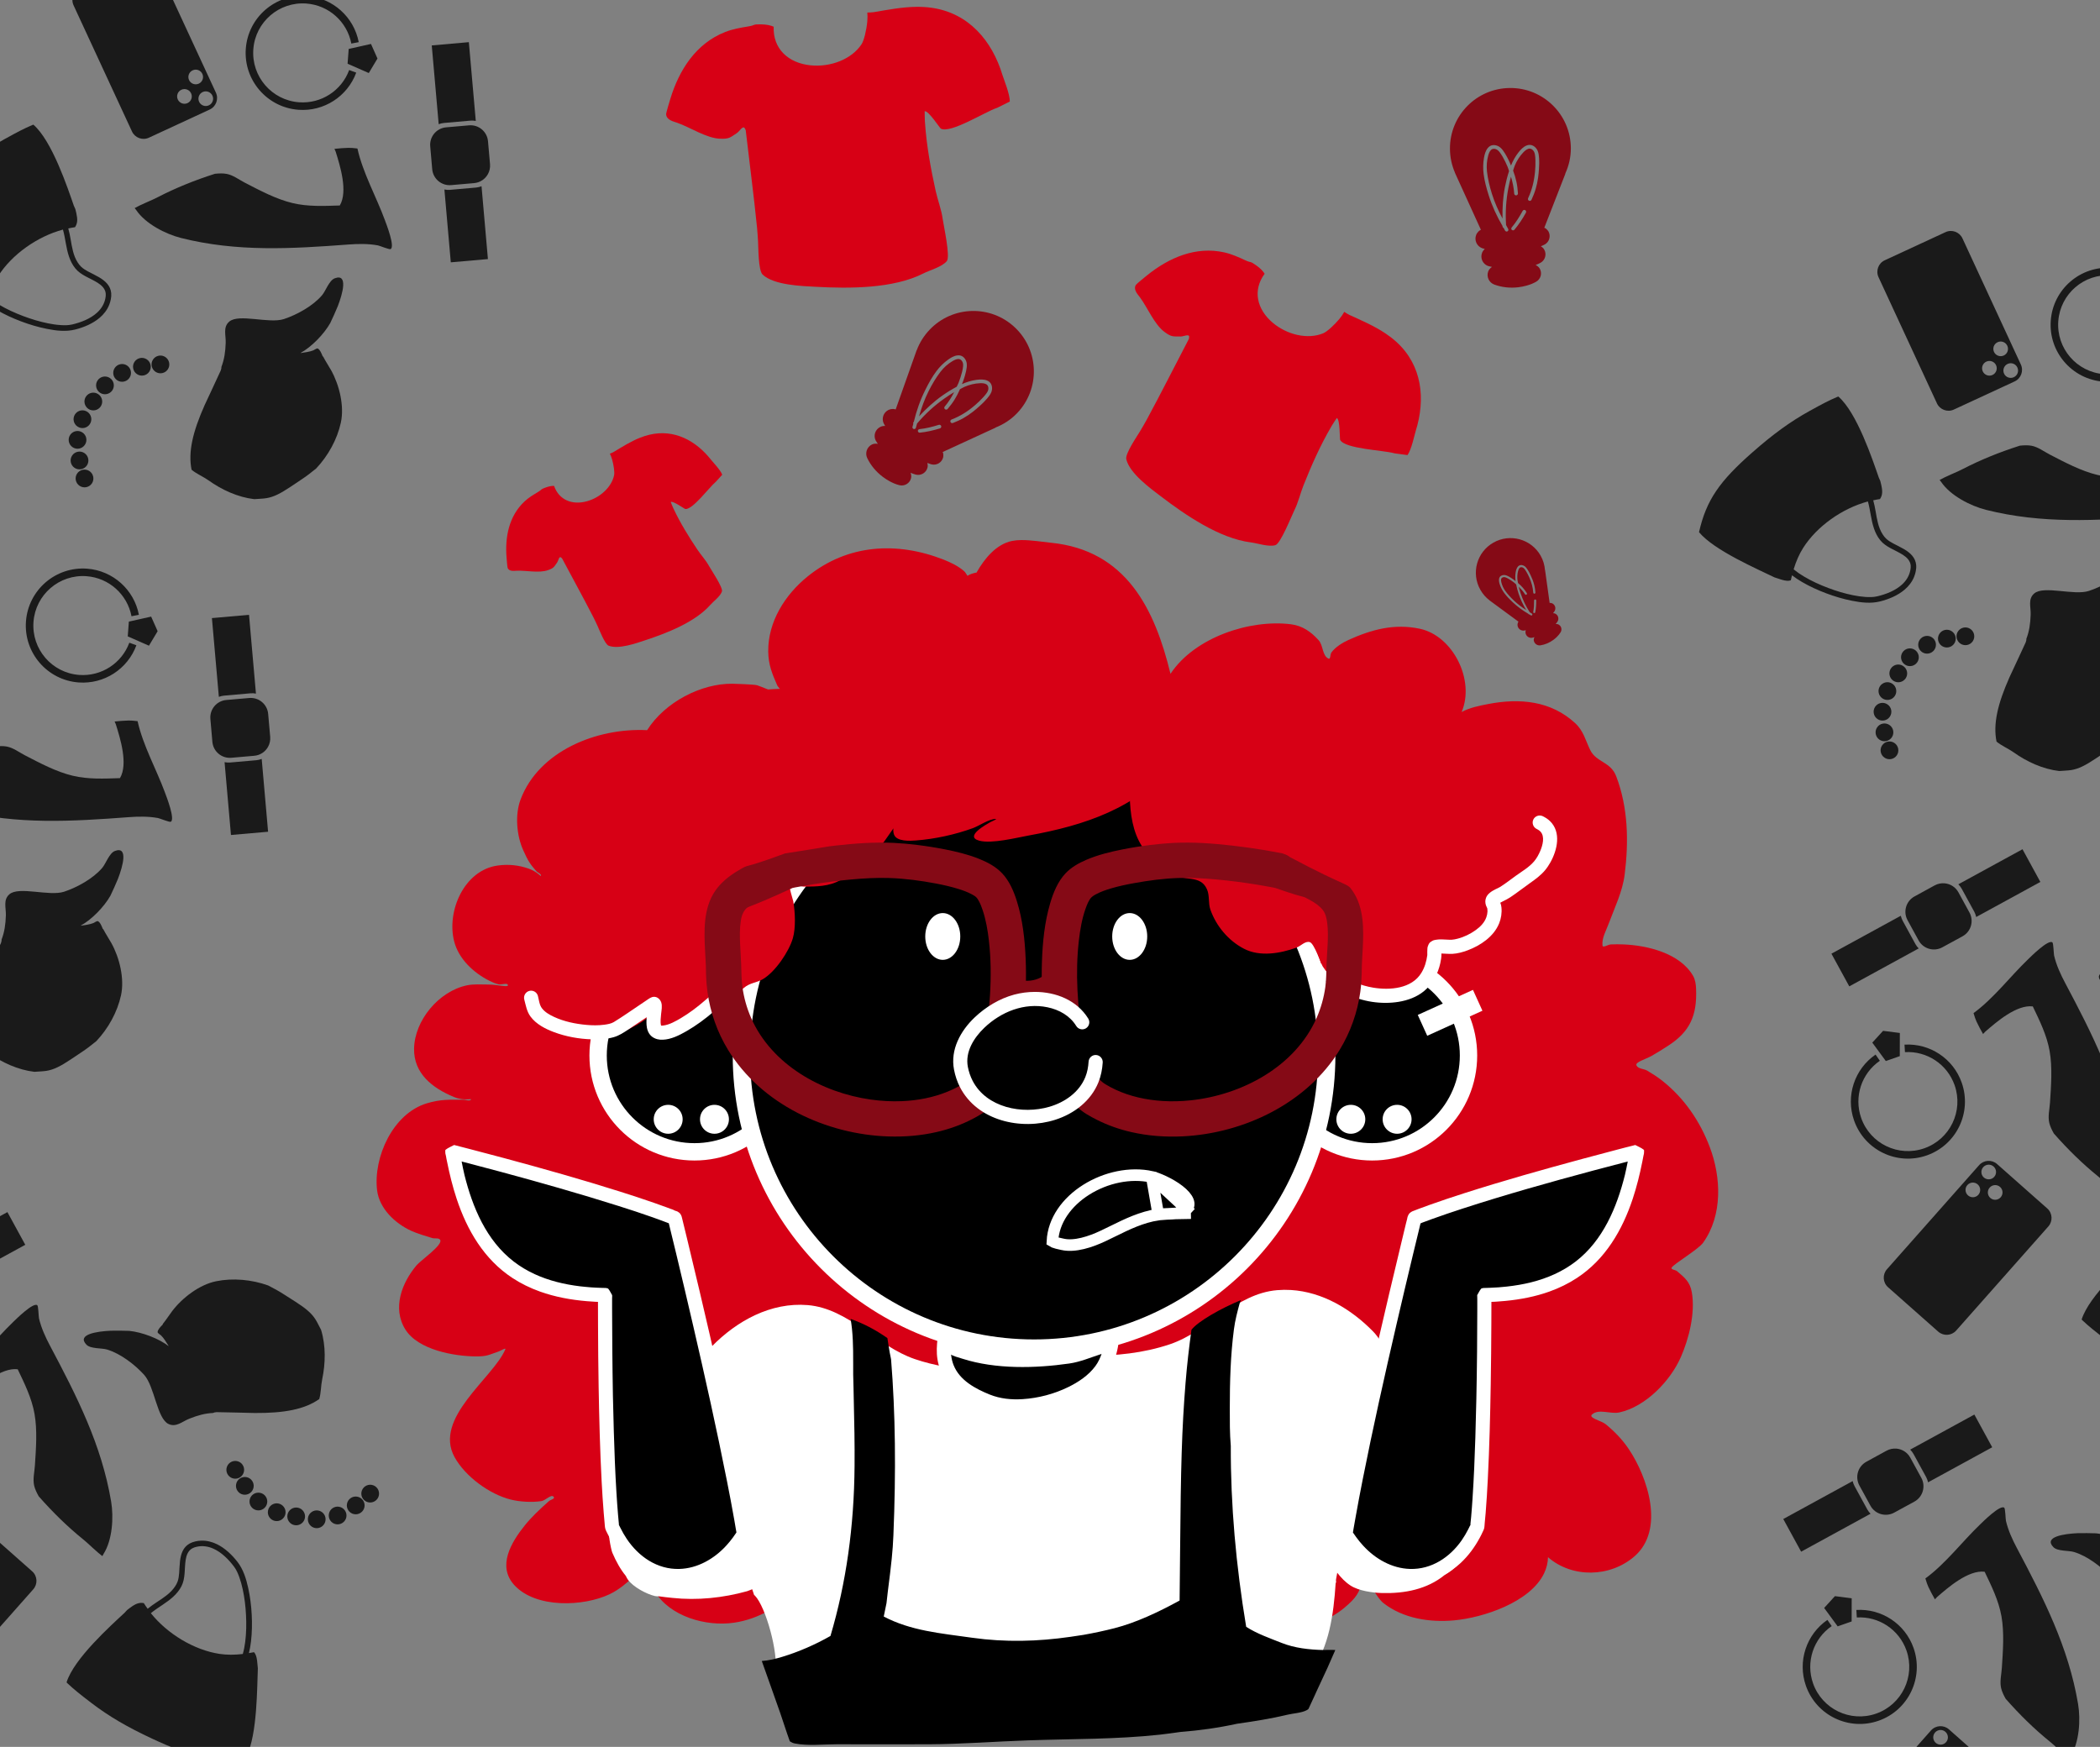 <svg width="363" height="302" viewBox="0 0 363 302" fill="none" xmlns="http://www.w3.org/2000/svg">
<rect x="0" y="0" width="363" height="302" fill="#808080" stroke="none"/>
<g clip-path="url(#clip0_680_53479)">
<path d="M67.519 43.064C68.311 42.648 66.778 38.726 66.537 38.07C65.035 33.988 62.729 29.915 61.783 25.672C61.064 25.586 60.664 25.552 60.235 25.56C59.461 25.575 58.655 25.646 57.812 25.732C57.872 25.87 57.995 26.13 58.023 26.219C58.794 28.682 60.173 33.09 58.737 35.522C55.987 35.611 53.238 35.749 50.535 35.099C47.712 34.421 44.893 32.911 42.314 31.578C41.313 31.06 40.295 30.269 39.164 30.059C38.553 29.945 37.862 29.971 37.155 30.042C33.645 31.163 30.393 32.477 27.311 34.068C26.797 34.333 26.381 34.522 25.442 34.935C25.353 34.974 25.309 34.993 25.26 35.014C24.403 35.392 23.79 35.689 23.276 35.974C23.36 36.08 23.526 36.285 23.556 36.33C25.135 38.675 28.615 40.467 31.31 41.145C40.983 43.577 50.397 43.01 60.246 42.269C61.912 42.144 63.663 42.115 65.311 42.42C65.624 42.478 67.306 43.176 67.519 43.064Z" fill="#1A1A1A"/>
<path d="M54.649 80.992C56.711 78.808 58.288 75.967 58.92 73.055C59.543 70.186 58.656 66.566 57.253 64.037C56.855 63.321 56.283 62.474 55.832 61.597C55.817 61.61 55.802 61.621 55.788 61.633C55.564 61.056 55.302 60.432 54.926 60.252C54.756 60.171 54.317 60.504 54.17 60.564C53.531 60.828 52.717 60.913 52.028 61.025C51.999 61.029 51.969 61.019 51.94 61.023C53.82 60.006 55.99 57.789 57.084 55.852C57.556 54.887 57.977 53.906 58.391 52.928C59.236 50.747 60.205 47.232 57.862 48.113C56.895 48.477 56.301 50.292 55.674 51.032C54.108 52.88 51.349 54.408 49.08 55.157C46.511 56.005 41.276 54.162 39.619 55.606C38.515 56.568 39.058 57.937 39.014 59.251C38.962 60.839 38.766 62.157 38.278 63.412C38.282 63.605 38.255 63.802 38.173 63.991C38.164 64.013 38.171 64.016 38.162 64.038C37.718 65.064 35.783 69.119 35.37 70.045C33.304 74.684 32.498 78.179 33.115 81.206C33.986 81.933 35.141 82.4 36.041 83.042C38.337 84.679 41.097 85.958 43.943 86.292C44.606 86.241 45.51 86.214 46.084 86.116C47.32 85.906 48.475 85.325 50.284 84.116C50.467 83.993 51.716 83.151 52.013 82.957C52.99 82.32 53.828 81.66 54.649 80.992Z" fill="#1A1A1A"/>
<path d="M29.01 63.853C29.479 63.148 29.287 62.193 28.582 61.723C27.877 61.254 26.922 61.445 26.453 62.151C25.983 62.856 26.178 63.806 26.883 64.276C27.589 64.745 28.54 64.558 29.01 63.853ZM15.887 83.569C16.356 82.864 16.164 81.909 15.459 81.44C14.754 80.97 13.799 81.162 13.329 81.867C12.86 82.573 13.055 83.523 13.76 83.992C14.466 84.461 15.417 84.274 15.887 83.569ZM25.809 64.252C26.278 63.547 26.083 62.597 25.378 62.127C24.673 61.658 23.721 61.845 23.252 62.55C22.782 63.255 22.974 64.21 23.679 64.68C24.384 65.149 25.339 64.957 25.809 64.252ZM15.023 80.457C15.492 79.752 15.3 78.797 14.595 78.327C13.89 77.858 12.935 78.05 12.466 78.755C11.996 79.461 12.188 80.415 12.893 80.885C13.598 81.355 14.553 81.162 15.023 80.457ZM22.384 65.313C22.853 64.608 22.666 63.656 21.961 63.187C21.256 62.717 20.301 62.909 19.831 63.614C19.362 64.32 19.554 65.275 20.259 65.744C20.964 66.213 21.915 66.018 22.384 65.313ZM14.68 76.888C15.149 76.183 14.959 75.236 14.254 74.767C13.548 74.297 12.597 74.484 12.127 75.189C11.658 75.894 11.85 76.85 12.555 77.319C13.26 77.788 14.21 77.594 14.68 76.888ZM19.423 67.473C19.892 66.768 19.698 65.817 18.992 65.348C18.287 64.879 17.335 65.066 16.866 65.771C16.396 66.476 16.588 67.431 17.293 67.901C17.999 68.37 18.953 68.178 19.423 67.473ZM15.529 73.323C15.998 72.618 15.806 71.663 15.101 71.194C14.396 70.724 13.441 70.916 12.972 71.621C12.502 72.326 12.697 73.276 13.402 73.746C14.108 74.216 15.059 74.029 15.529 73.323ZM17.411 70.264C17.881 69.559 17.686 68.609 16.98 68.14C16.275 67.67 15.323 67.857 14.854 68.562C14.385 69.267 14.576 70.222 15.282 70.691C15.987 71.161 16.942 70.969 17.411 70.264Z" fill="#1A1A1A"/>
<path d="M17.22 54.944C17.935 54.336 18.519 53.595 18.877 52.697C19.001 52.386 19.096 52.059 19.158 51.729C19.224 51.383 19.256 51.033 19.225 50.681C19.109 49.379 18.182 48.552 17.116 47.926C16.515 47.574 15.879 47.283 15.264 46.955C14.83 46.721 14.393 46.461 14.032 46.122C13.796 45.9 13.6 45.635 13.425 45.363C12.661 44.179 12.446 42.74 12.211 41.378C12.1 40.74 11.974 40.111 11.801 39.494C12.19 39.414 12.579 39.324 12.963 39.278C13.414 38.608 13.443 37.952 13.183 36.803C13.154 36.672 13.097 36.445 13.024 36.15C12.942 35.961 12.806 35.684 12.761 35.554C11.705 32.533 9.002 24.337 5.765 21.548C5.687 21.58 5.615 21.604 5.537 21.637C4.179 22.212 3.102 22.772 0.779 24.057C-2.601 25.928 -5.569 28.11 -9.073 31.191C-14.753 36.183 -17.047 39.422 -18.312 44.999C-15.704 48.162 -8.096 51.425 -5.272 52.814C-4.811 52.966 -4.222 53.164 -3.99 53.23C-3.33 53.419 -2.864 53.462 -2.45 53.328C-2.387 53.027 -2.312 52.745 -2.24 52.456C-1.693 52.872 -1.118 53.255 -0.526 53.601C0.81 54.38 2.224 55.025 3.67 55.569C5.11 56.111 6.593 56.553 8.103 56.854C9.713 57.176 11.392 57.373 13.003 56.967C14.476 56.595 16.03 55.956 17.22 54.944ZM16.802 54.031C15.627 55.119 13.945 55.757 12.443 56.101C11.803 56.248 11.122 56.242 10.47 56.2C9.738 56.152 9.015 56.043 8.297 55.898C6.839 55.605 5.408 55.168 4.018 54.644C2.562 54.096 1.136 53.448 -0.2 52.649C-0.813 52.283 -1.404 51.878 -1.956 51.426C-1.545 50.072 -1.021 48.845 -0.323 47.738C2.047 43.982 6.474 40.868 10.881 39.692C11.103 40.48 11.241 41.297 11.386 42.107C11.658 43.625 12.019 45.167 13.013 46.393C14.015 47.628 15.615 48.074 16.911 48.907C17.585 49.339 18.206 49.924 18.278 50.766C18.3 51.03 18.271 51.29 18.221 51.549C18.027 52.561 17.507 53.377 16.802 54.031Z" fill="#1A1A1A"/>
<path d="M36.248 18.938C37.353 18.427 37.829 17.116 37.318 16.011L27.226 -5.791C26.714 -6.896 25.406 -7.381 24.302 -6.87L13.789 -2.003C12.684 -1.492 12.208 -0.18 12.719 0.924L22.812 22.726C23.323 23.831 24.631 24.316 25.736 23.805L36.248 18.938ZM36.103 18.21C35.467 18.504 34.713 18.233 34.419 17.597C34.124 16.96 34.402 16.204 35.038 15.909C35.674 15.615 36.425 15.896 36.719 16.532C37.013 17.168 36.739 17.915 36.103 18.21ZM32.416 17.823C31.78 18.118 31.029 17.837 30.735 17.201C30.44 16.565 30.712 15.812 31.348 15.517C31.984 15.223 32.741 15.5 33.035 16.136C33.33 16.772 33.052 17.529 32.416 17.823ZM34.366 14.459C33.73 14.753 32.974 14.475 32.679 13.839C32.385 13.203 32.666 12.453 33.301 12.158C33.938 11.864 34.685 12.139 34.98 12.774C35.274 13.411 35.002 14.164 34.366 14.459Z" fill="#1A1A1A"/>
<path d="M84.341 44.789L83.236 32.198C82.948 32.304 82.65 32.392 82.33 32.42L77.754 32.822C77.434 32.85 77.12 32.814 76.818 32.76L77.923 45.35L84.341 44.789ZM84.336 30.108C84.62 29.598 84.759 28.999 84.704 28.374L84.355 24.42C84.209 22.754 82.74 21.521 81.073 21.668L77.114 22.014C75.448 22.161 74.22 23.632 74.367 25.299L74.711 29.25C74.857 30.916 76.326 32.149 77.993 32.002L81.951 31.656C82.993 31.564 83.864 30.958 84.336 30.108ZM82.242 20.908L81.045 7.289L74.632 7.853L75.83 21.472C76.117 21.365 76.418 21.286 76.737 21.258L81.314 20.856C81.634 20.828 81.94 20.853 82.242 20.908Z" fill="#1A1A1A"/>
<path d="M65.249 10.12L64.126 7.597L60.275 8.461L60.082 11.014L63.747 12.626L65.249 10.12ZM62.009 7.285C61.178 2.948 57.532 -0.351 53.065 -0.688C47.634 -1.097 42.9 2.973 42.49 8.404C42.081 13.835 46.152 18.569 51.582 18.979C56.005 19.312 60.068 16.657 61.577 12.556L60.356 12.108C59.047 15.666 55.518 17.969 51.68 17.679C46.967 17.324 43.434 13.215 43.79 8.502C44.145 3.789 48.254 0.256 52.967 0.612C56.844 0.904 60.009 3.77 60.73 7.533L62.009 7.285Z" fill="#1A1A1A"/>
<path d="M29.519 142.064C30.311 141.649 28.778 137.726 28.537 137.07C27.035 132.988 24.729 128.915 23.783 124.672C23.064 124.586 22.664 124.552 22.235 124.56C21.461 124.575 20.655 124.646 19.812 124.732C19.872 124.87 19.995 125.13 20.023 125.219C20.794 127.682 22.173 132.091 20.737 134.522C17.987 134.611 15.238 134.749 12.535 134.099C9.712 133.421 6.893 131.911 4.314 130.578C3.313 130.06 2.295 129.269 1.164 129.059C0.553 128.945 -0.138 128.971 -0.845 129.042C-4.355 130.163 -7.607 131.476 -10.689 133.068C-11.203 133.333 -11.618 133.522 -12.558 133.935C-12.647 133.974 -12.691 133.993 -12.74 134.014C-13.597 134.392 -14.21 134.689 -14.724 134.974C-14.64 135.08 -14.474 135.285 -14.444 135.33C-12.865 137.675 -9.385 139.467 -6.69 140.145C2.983 142.576 12.397 142.01 22.246 141.269C23.912 141.144 25.663 141.115 27.311 141.42C27.625 141.478 29.306 142.176 29.519 142.064Z" fill="#1A1A1A"/>
<path d="M16.649 179.992C18.711 177.808 20.288 174.967 20.92 172.055C21.543 169.186 20.656 165.566 19.253 163.037C18.855 162.32 18.283 161.474 17.832 160.597C17.817 160.61 17.802 160.621 17.788 160.633C17.564 160.055 17.302 159.432 16.927 159.252C16.756 159.171 16.317 159.504 16.17 159.564C15.531 159.828 14.717 159.913 14.028 160.025C13.999 160.029 13.97 160.019 13.94 160.023C15.82 159.006 17.99 156.789 19.084 154.852C19.556 153.887 19.977 152.906 20.391 151.928C21.236 149.747 22.205 146.232 19.862 147.113C18.895 147.477 18.301 149.292 17.674 150.032C16.108 151.88 13.349 153.408 11.079 154.157C8.51 155.005 3.276 153.162 1.619 154.606C0.515 155.568 1.058 156.937 1.015 158.251C0.962 159.839 0.766 161.157 0.278 162.412C0.282 162.604 0.255 162.802 0.173 162.991C0.164 163.013 0.171 163.016 0.162 163.038C-0.282 164.064 -2.217 168.119 -2.63 169.045C-4.696 173.684 -5.502 177.179 -4.885 180.206C-4.014 180.933 -2.859 181.4 -1.959 182.042C0.337 183.679 3.097 184.958 5.943 185.292C6.606 185.241 7.51 185.214 8.084 185.116C9.32 184.905 10.475 184.325 12.284 183.116C12.467 182.993 13.716 182.151 14.013 181.957C14.99 181.319 15.828 180.66 16.649 179.992Z" fill="#1A1A1A"/>
<path d="M-1.752 117.938C-0.647 117.427 -0.171 116.116 -0.682 115.011L-10.774 93.209C-11.286 92.104 -12.594 91.619 -13.698 92.13L-24.211 96.997C-25.316 97.508 -25.792 98.82 -25.281 99.924L-15.188 121.726C-14.677 122.831 -13.369 123.316 -12.264 122.805L-1.752 117.938ZM-1.897 117.21C-2.533 117.504 -3.287 117.233 -3.582 116.597C-3.876 115.961 -3.598 115.204 -2.962 114.909C-2.326 114.615 -1.576 114.896 -1.281 115.532C-0.987 116.168 -1.261 116.915 -1.897 117.21ZM-5.584 116.823C-6.22 117.118 -6.971 116.837 -7.265 116.201C-7.56 115.565 -7.288 114.811 -6.652 114.517C-6.016 114.223 -5.259 114.5 -4.965 115.136C-4.671 115.772 -4.948 116.529 -5.584 116.823ZM-3.634 113.459C-4.27 113.753 -5.026 113.475 -5.321 112.839C-5.615 112.203 -5.335 111.453 -4.699 111.158C-4.063 110.864 -3.315 111.139 -3.02 111.775C-2.726 112.411 -2.998 113.164 -3.634 113.459Z" fill="#1A1A1A"/>
<path d="M46.341 143.789L45.236 131.198C44.949 131.305 44.65 131.392 44.33 131.42L39.754 131.822C39.434 131.85 39.12 131.814 38.818 131.76L39.923 144.35L46.341 143.789ZM46.336 129.108C46.62 128.598 46.759 127.999 46.704 127.374L46.355 123.42C46.209 121.754 44.74 120.521 43.073 120.668L39.114 121.014C37.448 121.161 36.22 122.632 36.367 124.299L36.711 128.25C36.857 129.916 38.326 131.149 39.993 131.002L43.951 130.656C44.993 130.565 45.864 129.958 46.336 129.108ZM44.242 119.908L43.045 106.289L36.632 106.853L37.83 120.472C38.117 120.365 38.418 120.286 38.737 120.258L43.314 119.856C43.634 119.828 43.94 119.853 44.242 119.908Z" fill="#1A1A1A"/>
<path d="M27.249 109.12L26.127 106.597L22.275 107.461L22.082 110.014L25.747 111.626L27.249 109.12ZM24.009 106.285C23.177 101.948 19.532 98.649 15.065 98.312C9.634 97.903 4.9 101.973 4.49 107.404C4.081 112.835 8.152 117.569 13.582 117.979C18.005 118.312 22.067 115.657 23.576 111.556L22.356 111.108C21.047 114.666 17.518 116.969 13.68 116.679C8.967 116.324 5.434 112.215 5.79 107.502C6.145 102.789 10.254 99.256 14.967 99.612C18.844 99.904 22.009 102.77 22.73 106.533L24.009 106.285Z" fill="#1A1A1A"/>
<path d="M379.519 90.064C380.311 89.648 378.778 85.726 378.537 85.07C377.035 80.988 374.729 76.915 373.783 72.672C373.064 72.586 372.664 72.552 372.235 72.56C371.461 72.575 370.655 72.646 369.812 72.732C369.872 72.87 369.995 73.13 370.023 73.219C370.793 75.682 372.173 80.091 370.737 82.522C367.987 82.611 365.238 82.749 362.535 82.099C359.712 81.421 356.893 79.911 354.314 78.578C353.313 78.06 352.295 77.269 351.164 77.059C350.553 76.945 349.862 76.971 349.155 77.042C345.645 78.163 342.393 79.477 339.311 81.068C338.797 81.333 338.381 81.522 337.442 81.935C337.353 81.974 337.309 81.993 337.26 82.014C336.403 82.392 335.79 82.689 335.276 82.974C335.36 83.08 335.526 83.285 335.556 83.33C337.135 85.675 340.615 87.467 343.31 88.145C352.983 90.576 362.397 90.01 372.246 89.269C373.912 89.144 375.663 89.115 377.311 89.42C377.625 89.478 379.306 90.176 379.519 90.064Z" fill="#1A1A1A"/>
<path d="M366.649 127.992C368.711 125.808 370.288 122.967 370.92 120.055C371.543 117.186 370.656 113.566 369.253 111.037C368.855 110.32 368.283 109.474 367.832 108.597C367.817 108.61 367.802 108.621 367.788 108.633C367.564 108.055 367.302 107.432 366.927 107.252C366.756 107.171 366.317 107.504 366.17 107.564C365.531 107.828 364.717 107.913 364.028 108.025C363.999 108.029 363.969 108.019 363.94 108.023C365.82 107.006 367.99 104.789 369.084 102.852C369.556 101.887 369.977 100.906 370.391 99.928C371.236 97.747 372.205 94.232 369.862 95.113C368.895 95.477 368.301 97.292 367.674 98.032C366.108 99.88 363.349 101.408 361.079 102.157C358.51 103.005 353.276 101.162 351.619 102.606C350.515 103.568 351.058 104.937 351.015 106.251C350.962 107.839 350.766 109.157 350.278 110.412C350.282 110.604 350.255 110.802 350.173 110.991C350.164 111.013 350.171 111.016 350.162 111.038C349.718 112.064 347.783 116.119 347.37 117.045C345.304 121.684 344.498 125.179 345.115 128.206C345.986 128.933 347.141 129.4 348.041 130.042C350.337 131.679 353.097 132.958 355.943 133.292C356.606 133.241 357.51 133.214 358.084 133.116C359.32 132.905 360.475 132.325 362.284 131.116C362.467 130.993 363.716 130.151 364.013 129.957C364.99 129.319 365.828 128.66 366.649 127.992Z" fill="#1A1A1A"/>
<path d="M341.01 110.853C341.479 110.148 341.287 109.193 340.582 108.723C339.877 108.254 338.922 108.445 338.452 109.151C337.983 109.856 338.178 110.806 338.883 111.276C339.589 111.745 340.54 111.558 341.01 110.853ZM327.887 130.569C328.356 129.864 328.164 128.909 327.459 128.44C326.754 127.97 325.799 128.162 325.329 128.867C324.86 129.573 325.055 130.523 325.76 130.992C326.466 131.461 327.417 131.274 327.887 130.569ZM337.809 111.252C338.278 110.547 338.083 109.597 337.378 109.128C336.673 108.658 335.721 108.845 335.252 109.55C334.782 110.255 334.974 111.21 335.679 111.68C336.384 112.149 337.339 111.957 337.809 111.252ZM327.023 127.457C327.492 126.752 327.3 125.797 326.595 125.327C325.89 124.858 324.935 125.05 324.466 125.755C323.996 126.461 324.188 127.415 324.893 127.885C325.598 128.354 326.553 128.162 327.023 127.457ZM334.384 112.313C334.853 111.608 334.666 110.656 333.961 110.187C333.256 109.717 332.301 109.909 331.832 110.615C331.362 111.32 331.554 112.275 332.259 112.744C332.964 113.213 333.914 113.018 334.384 112.313ZM326.68 123.888C327.149 123.183 326.959 122.236 326.254 121.767C325.548 121.297 324.597 121.484 324.127 122.189C323.658 122.894 323.85 123.85 324.555 124.319C325.26 124.788 326.21 124.594 326.68 123.888ZM331.423 114.473C331.892 113.768 331.698 112.817 330.992 112.348C330.287 111.879 329.335 112.066 328.866 112.771C328.396 113.476 328.588 114.431 329.293 114.901C329.999 115.37 330.954 115.178 331.423 114.473ZM327.529 120.323C327.998 119.618 327.807 118.663 327.101 118.194C326.396 117.724 325.441 117.916 324.972 118.621C324.502 119.326 324.697 120.276 325.403 120.746C326.108 121.216 327.059 121.029 327.529 120.323ZM329.411 117.264C329.881 116.559 329.686 115.609 328.98 115.14C328.275 114.67 327.323 114.857 326.854 115.562C326.385 116.267 326.576 117.222 327.282 117.691C327.987 118.161 328.942 117.969 329.411 117.264Z" fill="#1A1A1A"/>
<path d="M329.22 101.944C329.935 101.336 330.519 100.595 330.877 99.697C331.001 99.385 331.096 99.059 331.158 98.729C331.224 98.383 331.256 98.033 331.225 97.681C331.109 96.379 330.182 95.552 329.116 94.927C328.514 94.574 327.879 94.283 327.265 93.955C326.83 93.721 326.393 93.461 326.032 93.122C325.796 92.9 325.6 92.635 325.425 92.363C324.661 91.179 324.446 89.74 324.211 88.378C324.1 87.74 323.974 87.111 323.801 86.494C324.19 86.415 324.579 86.324 324.963 86.278C325.414 85.608 325.443 84.952 325.183 83.803C325.154 83.672 325.097 83.445 325.024 83.15C324.942 82.961 324.806 82.684 324.761 82.554C323.705 79.533 321.002 71.338 317.765 68.548C317.687 68.58 317.615 68.604 317.537 68.637C316.179 69.212 315.102 69.772 312.779 71.057C309.399 72.928 306.431 75.11 302.927 78.191C297.247 83.183 294.953 86.422 293.688 91.999C296.296 95.162 303.904 98.424 306.728 99.814C307.189 99.966 307.778 100.164 308.01 100.23C308.67 100.419 309.136 100.462 309.55 100.328C309.613 100.027 309.688 99.745 309.76 99.456C310.307 99.872 310.882 100.255 311.474 100.601C312.81 101.38 314.224 102.025 315.67 102.569C317.11 103.112 318.593 103.553 320.103 103.854C321.713 104.176 323.392 104.373 325.003 103.967C326.476 103.595 328.03 102.956 329.22 101.944ZM328.802 101.031C327.627 102.119 325.945 102.757 324.443 103.101C323.803 103.248 323.122 103.242 322.47 103.2C321.738 103.152 321.015 103.043 320.297 102.898C318.839 102.605 317.408 102.168 316.018 101.644C314.562 101.096 313.136 100.448 311.8 99.649C311.187 99.283 310.596 98.878 310.044 98.426C310.455 97.072 310.979 95.845 311.677 94.738C314.047 90.982 318.474 87.868 322.881 86.692C323.103 87.48 323.241 88.297 323.386 89.107C323.658 90.625 324.019 92.167 325.013 93.393C326.015 94.628 327.615 95.074 328.911 95.907C329.585 96.339 330.206 96.924 330.278 97.766C330.301 98.03 330.271 98.29 330.221 98.549C330.027 99.561 329.507 100.377 328.802 101.031Z" fill="#1A1A1A"/>
<path d="M348.248 65.938C349.353 65.427 349.829 64.115 349.318 63.011L339.226 41.209C338.714 40.104 337.406 39.619 336.301 40.13L325.789 44.997C324.684 45.508 324.208 46.82 324.719 47.924L334.812 69.726C335.323 70.831 336.631 71.316 337.736 70.805L348.248 65.938ZM348.103 65.21C347.467 65.504 346.713 65.233 346.418 64.597C346.124 63.961 346.402 63.204 347.038 62.91C347.674 62.615 348.424 62.896 348.719 63.532C349.013 64.168 348.739 64.915 348.103 65.21ZM344.416 64.823C343.78 65.118 343.029 64.837 342.735 64.201C342.44 63.565 342.712 62.812 343.348 62.517C343.984 62.223 344.741 62.5 345.035 63.136C345.329 63.772 345.052 64.529 344.416 64.823ZM346.366 61.459C345.73 61.753 344.974 61.475 344.679 60.839C344.385 60.203 344.665 59.453 345.301 59.158C345.937 58.864 346.685 59.139 346.98 59.775C347.274 60.411 347.002 61.164 346.366 61.459Z" fill="#1A1A1A"/>
<path d="M377.249 57.12L376.127 54.597L372.275 55.461L372.082 58.014L375.747 59.626L377.249 57.12ZM374.009 54.285C373.177 49.948 369.532 46.649 365.065 46.312C359.634 45.903 354.9 49.973 354.49 55.404C354.081 60.835 358.152 65.569 363.582 65.979C368.005 66.312 372.067 63.657 373.576 59.556L372.356 59.108C371.047 62.666 367.518 64.969 363.68 64.679C358.967 64.324 355.434 60.215 355.79 55.502C356.145 50.789 360.254 47.256 364.967 47.612C368.844 47.904 372.009 50.77 372.73 54.533L374.009 54.285Z" fill="#1A1A1A"/>
<path d="M354.771 162.915C354.072 162.357 351.093 165.334 350.589 165.818C347.453 168.831 344.646 172.577 341.139 175.145C341.348 175.838 341.477 176.218 341.657 176.608C341.981 177.311 342.369 178.02 342.786 178.758C342.888 178.648 343.078 178.431 343.148 178.37C345.095 176.676 348.58 173.645 351.383 173.985C352.568 176.468 353.797 178.931 354.286 181.668C354.796 184.526 354.544 187.714 354.357 190.611C354.284 191.736 353.968 192.986 354.229 194.106C354.37 194.711 354.67 195.334 355.019 195.953C357.453 198.719 359.961 201.171 362.654 203.356C363.103 203.72 363.443 204.025 364.199 204.721C364.27 204.787 364.305 204.819 364.344 204.855C365.034 205.489 365.552 205.932 366.019 206.288C366.082 206.169 366.204 205.935 366.233 205.889C367.748 203.501 367.994 199.595 367.534 196.855C365.882 187.019 361.587 178.622 356.959 169.896C356.176 168.421 355.447 166.828 355.066 165.196C354.994 164.886 354.959 163.065 354.771 162.915Z" fill="#1A1A1A"/>
<path d="M394.676 159.494C391.848 158.481 388.614 158.176 385.693 158.765C382.815 159.345 379.854 161.609 378.1 163.908C377.603 164.56 377.057 165.424 376.435 166.189C376.452 166.197 376.469 166.207 376.486 166.215C376.046 166.652 375.58 167.141 375.566 167.557C375.56 167.747 376.041 168.015 376.155 168.126C376.653 168.605 377.058 169.316 377.436 169.903C377.452 169.928 377.454 169.959 377.47 169.984C375.785 168.67 372.883 167.571 370.67 167.346C369.596 167.301 368.529 167.308 367.468 167.321C365.131 167.422 361.521 167.944 363.269 169.737C363.99 170.476 365.89 170.293 366.82 170.57C369.141 171.264 371.647 173.179 373.243 174.957C375.05 176.971 375.462 182.504 377.449 183.444C378.773 184.069 379.809 183.023 381.03 182.535C382.506 181.946 383.792 181.597 385.137 181.541C385.312 181.46 385.504 181.406 385.71 181.405C385.734 181.405 385.733 181.397 385.757 181.397C386.876 181.392 391.366 181.538 392.379 181.545C397.457 181.577 400.983 180.914 403.508 179.135C403.825 178.046 403.79 176.8 404.017 175.718C404.595 172.958 404.66 169.917 403.825 167.176C403.513 166.589 403.125 165.772 402.805 165.286C402.117 164.237 401.122 163.412 399.289 162.24C399.102 162.121 397.83 161.316 397.533 161.121C396.558 160.482 395.617 159.978 394.676 159.494Z" fill="#1A1A1A"/>
<path d="M385.825 204.227C384.982 203.816 384.069 203.579 383.103 203.611C382.767 203.622 382.43 203.666 382.103 203.741C381.76 203.82 381.426 203.931 381.117 204.101C379.97 204.729 379.585 205.91 379.439 207.138C379.357 207.83 379.346 208.529 379.291 209.223C379.252 209.715 379.188 210.219 379.022 210.686C378.913 210.991 378.749 211.277 378.57 211.546C377.792 212.721 376.561 213.495 375.407 214.257C374.867 214.614 374.341 214.982 373.845 215.388C373.617 215.064 373.378 214.743 373.182 214.41C372.387 214.265 371.775 214.502 370.826 215.201C370.719 215.28 370.533 215.423 370.292 215.608C370.152 215.759 369.952 215.995 369.851 216.089C367.508 218.267 361.084 224.031 359.827 228.115C359.887 228.173 359.939 228.23 360 228.288C361.071 229.301 362.016 230.063 364.125 231.675C367.194 234.022 370.384 235.865 374.611 237.84C381.462 241.04 385.349 241.844 390.965 240.765C392.817 237.108 392.754 228.83 392.895 225.686C392.849 225.202 392.794 224.583 392.761 224.345C392.67 223.665 392.522 223.22 392.234 222.895C391.933 222.957 391.644 223.002 391.35 223.052C391.512 222.384 391.633 221.704 391.712 221.022C391.89 219.486 391.914 217.932 391.833 216.389C391.752 214.853 391.561 213.317 391.232 211.813C390.881 210.209 390.388 208.593 389.37 207.28C388.439 206.079 387.23 204.912 385.825 204.227ZM385.156 204.977C386.625 205.616 387.884 206.902 388.801 208.139C389.192 208.667 389.46 209.294 389.683 209.908C389.933 210.597 390.123 211.304 390.278 212.02C390.594 213.472 390.768 214.958 390.846 216.442C390.927 217.995 390.906 219.561 390.709 221.106C390.62 221.814 390.486 222.518 390.293 223.205C388.888 223.371 387.554 223.384 386.26 223.188C381.869 222.523 377.24 219.717 374.396 216.152C375.029 215.632 375.722 215.177 376.406 214.72C377.687 213.862 378.955 212.913 379.679 211.511C380.409 210.098 380.176 208.453 380.419 206.932C380.545 206.141 380.831 205.338 381.574 204.934C381.807 204.807 382.057 204.73 382.314 204.672C383.319 204.444 384.275 204.593 385.156 204.977Z" fill="#1A1A1A"/>
<path d="M345.211 201.237C344.3 200.43 342.907 200.519 342.1 201.431L326.176 219.42C325.369 220.331 325.449 221.724 326.36 222.531L335.034 230.209C335.946 231.016 337.338 230.927 338.145 230.015L354.07 212.026C354.876 211.115 354.796 209.722 353.885 208.915L345.211 201.237ZM344.602 201.662C345.127 202.127 345.18 202.926 344.716 203.451C344.251 203.976 343.447 204.025 342.922 203.56C342.397 203.096 342.353 202.295 342.818 201.771C343.282 201.246 344.077 201.198 344.602 201.662ZM345.727 205.195C346.252 205.659 346.296 206.459 345.831 206.984C345.366 207.509 344.567 207.562 344.042 207.098C343.517 206.633 343.468 205.829 343.933 205.304C344.397 204.779 345.202 204.73 345.727 205.195ZM341.862 204.757C342.387 205.222 342.436 206.026 341.971 206.551C341.507 207.076 340.707 207.12 340.182 206.655C339.657 206.191 339.609 205.395 340.073 204.871C340.538 204.346 341.337 204.293 341.862 204.757Z" fill="#1A1A1A"/>
<path d="M349.604 146.814L338.514 152.875C338.726 153.096 338.926 153.334 339.08 153.616L341.283 157.647C341.437 157.928 341.531 158.231 341.602 158.529L352.692 152.468L349.604 146.814ZM336.158 152.706C335.577 152.651 334.972 152.763 334.422 153.064L330.94 154.97C329.472 155.772 328.932 157.612 329.734 159.08L331.64 162.567C332.442 164.035 334.282 164.57 335.75 163.767L339.232 161.867C340.7 161.065 341.24 159.225 340.437 157.757L338.532 154.27C338.031 153.352 337.126 152.797 336.158 152.706ZM328.57 158.314L316.574 164.872L319.662 170.52L331.658 163.962C331.445 163.741 331.252 163.497 331.098 163.216L328.894 159.185C328.74 158.903 328.64 158.612 328.57 158.314Z" fill="#1A1A1A"/>
<path d="M325.502 178.207L323.641 180.247L325.978 183.428L328.393 182.581L328.4 178.577L325.502 178.207ZM324.205 182.312C320.565 184.813 319.005 189.475 320.488 193.702C322.291 198.841 327.919 201.546 333.058 199.743C338.197 197.94 340.901 192.313 339.098 187.174C337.63 182.989 333.569 180.331 329.207 180.594L329.286 181.892C333.071 181.664 336.595 183.973 337.869 187.605C339.433 192.065 337.086 196.949 332.626 198.513C328.166 200.078 323.282 197.731 321.718 193.271C320.431 189.602 321.787 185.554 324.945 183.384L324.205 182.312Z" fill="#1A1A1A"/>
<path d="M346.448 260.646C345.75 260.087 342.771 263.064 342.266 263.549C339.13 266.561 336.323 270.307 332.816 272.876C333.025 273.569 333.155 273.949 333.334 274.339C333.658 275.042 334.047 275.751 334.464 276.489C334.566 276.379 334.755 276.162 334.825 276.101C336.772 274.407 340.258 271.375 343.061 271.716C344.245 274.199 345.474 276.661 345.963 279.399C346.474 282.256 346.221 285.445 346.034 288.341C345.961 289.466 345.645 290.716 345.906 291.836C346.047 292.442 346.347 293.064 346.696 293.683C349.13 296.449 351.638 298.902 354.332 301.087C354.78 301.451 355.121 301.756 355.876 302.451C355.948 302.517 355.982 302.549 356.021 302.586C356.711 303.22 357.229 303.662 357.696 304.019C357.759 303.899 357.881 303.665 357.91 303.62C359.425 301.232 359.671 297.326 359.211 294.585C357.559 284.749 353.265 276.352 348.636 267.627C347.853 266.152 347.124 264.559 346.743 262.927C346.671 262.616 346.636 260.796 346.448 260.646Z" fill="#1A1A1A"/>
<path d="M386.353 257.225C383.526 256.211 380.291 255.907 377.37 256.495C374.492 257.075 371.531 259.339 369.777 261.639C369.281 262.291 368.734 263.155 368.112 263.92C368.13 263.928 368.146 263.938 368.163 263.946C367.724 264.382 367.258 264.872 367.243 265.288C367.237 265.477 367.718 265.745 367.833 265.856C368.33 266.335 368.735 267.047 369.113 267.634C369.129 267.659 369.131 267.69 369.147 267.715C367.462 266.4 364.56 265.302 362.347 265.076C361.274 265.031 360.206 265.038 359.145 265.052C356.808 265.153 353.199 265.674 354.946 267.467C355.667 268.207 357.568 268.023 358.497 268.301C360.818 268.995 363.324 270.909 364.921 272.688C366.727 274.701 367.139 280.235 369.127 281.174C370.45 281.8 371.486 280.753 372.707 280.266C374.184 279.677 375.469 279.328 376.815 279.272C376.989 279.191 377.182 279.137 377.387 279.135C377.411 279.135 377.411 279.127 377.435 279.127C378.553 279.122 383.043 279.269 384.057 279.275C389.135 279.308 392.66 278.644 395.185 276.865C395.502 275.776 395.467 274.531 395.694 273.449C396.272 270.689 396.337 267.647 395.502 264.907C395.19 264.319 394.803 263.502 394.483 263.016C393.794 261.968 392.799 261.143 390.966 259.971C390.779 259.852 389.507 259.046 389.21 258.851C388.235 258.212 387.295 257.709 386.353 257.225Z" fill="#1A1A1A"/>
<path d="M377.503 301.958C376.659 301.547 375.746 301.31 374.78 301.341C374.445 301.353 374.107 301.397 373.78 301.472C373.437 301.551 373.103 301.662 372.794 301.831C371.647 302.46 371.262 303.641 371.116 304.868C371.034 305.56 371.023 306.259 370.968 306.954C370.929 307.445 370.865 307.95 370.7 308.417C370.591 308.722 370.427 309.008 370.248 309.277C369.469 310.452 368.238 311.226 367.084 311.988C366.545 312.344 366.018 312.713 365.523 313.118C365.294 312.794 365.055 312.474 364.859 312.14C364.064 311.996 363.452 312.233 362.504 312.932C362.396 313.011 362.21 313.154 361.969 313.339C361.829 313.49 361.629 313.726 361.529 313.819C359.185 315.998 352.761 321.761 351.504 325.845C351.564 325.903 351.616 325.96 351.677 326.018C352.749 327.031 353.693 327.794 355.802 329.406C358.871 331.752 362.061 333.596 366.288 335.57C373.139 338.771 377.027 339.574 382.642 338.496C384.494 334.839 384.431 326.56 384.572 323.417C384.526 322.933 384.471 322.314 384.439 322.076C384.347 321.395 384.2 320.95 383.911 320.625C383.61 320.688 383.321 320.732 383.027 320.782C383.19 320.115 383.31 319.435 383.389 318.753C383.567 317.217 383.591 315.663 383.51 314.12C383.429 312.583 383.238 311.048 382.909 309.544C382.558 307.94 382.065 306.323 381.047 305.01C380.116 303.81 378.908 302.642 377.503 301.958ZM376.834 302.707C378.302 303.347 379.561 304.633 380.478 305.87C380.87 306.398 381.137 307.024 381.36 307.638C381.61 308.327 381.8 309.034 381.955 309.75C382.271 311.202 382.445 312.689 382.523 314.172C382.604 315.726 382.583 317.292 382.387 318.837C382.297 319.544 382.164 320.248 381.97 320.936C380.565 321.102 379.231 321.115 377.937 320.918C373.546 320.253 368.918 317.447 366.074 313.882C366.706 313.362 367.4 312.908 368.083 312.451C369.365 311.593 370.633 310.643 371.357 309.241C372.086 307.828 371.853 306.183 372.096 304.662C372.222 303.871 372.508 303.069 373.251 302.665C373.484 302.538 373.734 302.461 373.991 302.402C374.996 302.175 375.952 302.324 376.834 302.707Z" fill="#1A1A1A"/>
<path d="M336.888 298.967C335.977 298.16 334.584 298.25 333.778 299.161L317.853 317.15C317.046 318.061 317.126 319.455 318.038 320.261L326.712 327.94C327.623 328.747 329.016 328.657 329.822 327.746L345.747 309.757C346.554 308.846 346.474 307.452 345.562 306.646L336.888 298.967ZM336.279 299.393C336.804 299.857 336.857 300.657 336.393 301.182C335.928 301.706 335.124 301.755 334.599 301.291C334.074 300.826 334.03 300.026 334.495 299.501C334.959 298.977 335.754 298.928 336.279 299.393ZM337.404 302.925C337.929 303.39 337.973 304.19 337.508 304.715C337.044 305.239 336.244 305.293 335.719 304.828C335.195 304.364 335.146 303.559 335.61 303.034C336.075 302.51 336.879 302.461 337.404 302.925ZM333.539 302.488C334.064 302.952 334.113 303.757 333.649 304.282C333.184 304.806 332.384 304.85 331.859 304.386C331.334 303.921 331.286 303.126 331.751 302.601C332.215 302.077 333.015 302.023 333.539 302.488Z" fill="#1A1A1A"/>
<path d="M341.281 244.545L330.191 250.606C330.404 250.827 330.603 251.065 330.757 251.347L332.961 255.377C333.115 255.659 333.208 255.962 333.279 256.26L344.369 250.199L341.281 244.545ZM327.835 250.436C327.254 250.381 326.649 250.494 326.099 250.795L322.617 252.7C321.149 253.503 320.609 255.343 321.412 256.811L323.317 260.298C324.119 261.766 325.96 262.3 327.427 261.498L330.909 259.598C332.377 258.796 332.917 256.956 332.114 255.488L330.209 252C329.708 251.082 328.803 250.528 327.835 250.436ZM320.247 256.045L308.251 262.603L311.339 268.251L323.335 261.692C323.122 261.472 322.929 261.228 322.775 260.946L320.572 256.915C320.418 256.634 320.318 256.343 320.247 256.045Z" fill="#1A1A1A"/>
<path d="M317.179 275.937L315.318 277.978L317.655 281.159L320.07 280.312L320.078 276.308L317.179 275.937ZM315.882 280.042C312.242 282.543 310.682 287.205 312.165 291.433C313.968 296.572 319.596 299.277 324.735 297.474C329.874 295.671 332.578 290.043 330.776 284.904C329.307 280.719 325.246 278.062 320.884 278.325L320.963 279.622C324.748 279.395 328.272 281.704 329.546 285.335C331.11 289.795 328.763 294.679 324.303 296.244C319.844 297.809 314.96 295.461 313.395 291.002C312.108 287.333 313.464 283.284 316.622 281.115L315.882 280.042Z" fill="#1A1A1A"/>
<path d="M6.448 225.646C5.75 225.087 2.771 228.064 2.266 228.549C-0.87 231.561 -3.677 235.307 -7.184 237.876C-6.975 238.569 -6.845 238.949 -6.666 239.339C-6.342 240.042 -5.953 240.751 -5.536 241.489C-5.434 241.379 -5.245 241.162 -5.175 241.101C-3.228 239.407 0.258 236.375 3.061 236.716C4.245 239.199 5.474 241.661 5.963 244.399C6.474 247.256 6.221 250.445 6.034 253.341C5.961 254.466 5.645 255.716 5.906 256.836C6.047 257.442 6.347 258.064 6.696 258.683C9.13 261.449 11.638 263.902 14.332 266.087C14.78 266.451 15.121 266.756 15.876 267.451C15.948 267.517 15.982 267.549 16.021 267.586C16.711 268.22 17.229 268.662 17.696 269.019C17.759 268.899 17.881 268.665 17.91 268.62C19.425 266.232 19.671 262.326 19.211 259.585C17.559 249.749 13.264 241.352 8.636 232.627C7.853 231.152 7.124 229.559 6.743 227.927C6.671 227.616 6.636 225.796 6.448 225.646Z" fill="#1A1A1A"/>
<path d="M46.353 222.225C43.526 221.211 40.291 220.907 37.37 221.495C34.492 222.075 31.531 224.339 29.777 226.639C29.28 227.291 28.734 228.155 28.112 228.92C28.13 228.928 28.146 228.938 28.163 228.946C27.724 229.382 27.258 229.872 27.243 230.288C27.237 230.477 27.718 230.745 27.832 230.856C28.33 231.335 28.735 232.047 29.113 232.634C29.129 232.659 29.131 232.69 29.147 232.715C27.462 231.4 24.56 230.302 22.347 230.076C21.274 230.031 20.206 230.038 19.145 230.052C16.808 230.153 13.199 230.674 14.946 232.467C15.667 233.207 17.568 233.023 18.497 233.301C20.818 233.995 23.324 235.909 24.921 237.688C26.727 239.701 27.139 245.235 29.127 246.174C30.45 246.8 31.486 245.753 32.707 245.266C34.184 244.677 35.469 244.328 36.815 244.272C36.989 244.191 37.182 244.137 37.387 244.135C37.411 244.135 37.411 244.127 37.435 244.127C38.553 244.122 43.043 244.269 44.057 244.275C49.135 244.308 52.66 243.644 55.185 241.865C55.502 240.776 55.467 239.531 55.694 238.449C56.272 235.689 56.337 232.647 55.502 229.907C55.19 229.319 54.803 228.502 54.483 228.016C53.794 226.968 52.799 226.143 50.966 224.971C50.779 224.852 49.507 224.046 49.21 223.851C48.235 223.212 47.295 222.709 46.353 222.225Z" fill="#1A1A1A"/>
<path d="M40.935 252.585C40.101 252.438 39.304 252.997 39.156 253.831C39.009 254.665 39.567 255.463 40.402 255.61C41.236 255.758 42.028 255.198 42.176 254.364C42.322 253.529 41.77 252.732 40.935 252.585ZM64.26 256.7C63.425 256.552 62.628 257.111 62.481 257.945C62.333 258.78 62.892 259.578 63.726 259.725C64.561 259.872 65.353 259.312 65.5 258.478C65.647 257.644 65.094 256.847 64.26 256.7ZM42.585 255.357C41.751 255.21 40.959 255.77 40.812 256.604C40.664 257.438 41.217 258.235 42.051 258.383C42.886 258.53 43.684 257.971 43.831 257.137C43.978 256.303 43.419 255.505 42.585 255.357ZM61.756 258.739C60.921 258.592 60.123 259.151 59.976 259.985C59.829 260.819 60.388 261.617 61.222 261.764C62.056 261.911 62.854 261.353 63.001 260.518C63.149 259.684 62.59 258.886 61.756 258.739ZM44.931 258.069C44.096 257.922 43.3 258.475 43.152 259.309C43.005 260.144 43.564 260.941 44.398 261.089C45.232 261.236 46.03 260.677 46.177 259.843C46.324 259.009 45.765 258.216 44.931 258.069ZM58.624 260.485C57.789 260.338 56.998 260.891 56.851 261.726C56.704 262.56 57.257 263.357 58.091 263.504C58.925 263.651 59.723 263.093 59.871 262.258C60.017 261.424 59.458 260.632 58.624 260.485ZM48.096 259.916C47.262 259.768 46.469 260.328 46.323 261.162C46.175 261.997 46.728 262.794 47.563 262.941C48.397 263.088 49.195 262.529 49.342 261.695C49.489 260.861 48.931 260.063 48.096 259.916ZM55.017 261.136C54.183 260.989 53.385 261.548 53.238 262.382C53.091 263.217 53.65 264.014 54.484 264.162C55.318 264.309 56.11 263.749 56.257 262.915C56.405 262.08 55.852 261.284 55.017 261.136ZM51.46 260.639C50.626 260.492 49.833 261.051 49.687 261.886C49.539 262.72 50.092 263.517 50.926 263.664C51.761 263.811 52.559 263.253 52.706 262.418C52.853 261.584 52.294 260.786 51.46 260.639Z" fill="#1A1A1A"/>
<path d="M37.503 266.958C36.659 266.547 35.746 266.31 34.78 266.341C34.445 266.353 34.107 266.397 33.781 266.472C33.437 266.551 33.103 266.662 32.794 266.831C31.647 267.46 31.262 268.641 31.116 269.868C31.034 270.56 31.023 271.259 30.968 271.954C30.929 272.445 30.865 272.95 30.7 273.417C30.59 273.722 30.427 274.008 30.248 274.277C29.469 275.452 28.238 276.226 27.084 276.988C26.545 277.344 26.018 277.713 25.523 278.118C25.294 277.794 25.055 277.474 24.859 277.14C24.064 276.996 23.452 277.233 22.504 277.932C22.396 278.011 22.21 278.154 21.969 278.339C21.829 278.49 21.629 278.726 21.529 278.819C19.185 280.998 12.761 286.761 11.504 290.845C11.564 290.903 11.616 290.96 11.677 291.018C12.749 292.031 13.693 292.794 15.802 294.406C18.871 296.752 22.061 298.596 26.288 300.57C33.139 303.771 37.026 304.574 42.642 303.496C44.494 299.839 44.431 291.56 44.572 288.417C44.526 287.933 44.471 287.314 44.439 287.076C44.347 286.395 44.2 285.95 43.911 285.625C43.61 285.688 43.321 285.732 43.028 285.782C43.19 285.115 43.31 284.435 43.389 283.753C43.567 282.217 43.591 280.663 43.51 279.12C43.429 277.583 43.238 276.048 42.909 274.544C42.558 272.94 42.065 271.323 41.047 270.01C40.116 268.81 38.907 267.642 37.503 266.958ZM36.834 267.707C38.302 268.347 39.561 269.633 40.478 270.87C40.87 271.398 41.137 272.024 41.36 272.638C41.61 273.327 41.8 274.034 41.955 274.75C42.271 276.202 42.446 277.689 42.523 279.172C42.604 280.726 42.583 282.292 42.387 283.837C42.297 284.544 42.164 285.248 41.97 285.936C40.566 286.102 39.231 286.115 37.937 285.918C33.546 285.253 28.918 282.447 26.074 278.882C26.706 278.362 27.399 277.908 28.083 277.451C29.365 276.593 30.633 275.643 31.357 274.241C32.086 272.828 31.853 271.183 32.096 269.662C32.222 268.871 32.508 268.069 33.251 267.665C33.484 267.538 33.734 267.461 33.992 267.402C34.996 267.175 35.952 267.324 36.834 267.707Z" fill="#1A1A1A"/>
<path d="M-3.112 263.967C-4.023 263.16 -5.416 263.25 -6.222 264.161L-22.147 282.15C-22.954 283.061 -22.874 284.455 -21.962 285.261L-13.288 292.94C-12.377 293.747 -10.984 293.657 -10.178 292.746L5.747 274.757C6.554 273.846 6.474 272.452 5.562 271.646L-3.112 263.967ZM-3.721 264.393C-3.196 264.857 -3.143 265.657 -3.607 266.182C-4.072 266.706 -4.876 266.755 -5.401 266.291C-5.926 265.826 -5.97 265.026 -5.505 264.501C-5.041 263.977 -4.246 263.928 -3.721 264.393ZM-2.596 267.925C-2.071 268.39 -2.027 269.19 -2.492 269.715C-2.956 270.239 -3.756 270.293 -4.281 269.828C-4.805 269.364 -4.854 268.559 -4.39 268.034C-3.925 267.51 -3.121 267.461 -2.596 267.925ZM-6.461 267.488C-5.936 267.952 -5.887 268.757 -6.351 269.282C-6.816 269.806 -7.616 269.85 -8.141 269.386C-8.666 268.921 -8.714 268.126 -8.249 267.601C-7.785 267.077 -6.985 267.023 -6.461 267.488Z" fill="#1A1A1A"/>
<path d="M1.281 209.545L-9.809 215.606C-9.596 215.827 -9.397 216.065 -9.243 216.347L-7.039 220.377C-6.885 220.659 -6.792 220.962 -6.721 221.26L4.369 215.199L1.281 209.545ZM-12.165 215.436C-12.746 215.381 -13.351 215.494 -13.901 215.795L-17.383 217.7C-18.851 218.503 -19.391 220.343 -18.588 221.811L-16.683 225.298C-15.881 226.766 -14.04 227.3 -12.572 226.498L-9.091 224.598C-7.623 223.796 -7.083 221.956 -7.886 220.488L-9.791 217C-10.292 216.082 -11.197 215.528 -12.165 215.436ZM-19.753 221.045L-31.749 227.603L-28.66 233.251L-16.665 226.692C-16.878 226.472 -17.071 226.228 -17.225 225.946L-19.428 221.915C-19.582 221.634 -19.682 221.343 -19.753 221.045Z" fill="#1A1A1A"/>
<path d="M176.529 93.365C175.961 93.37 175.424 93.418 174.936 93.518C172.186 94.079 170.169 96.6 168.863 98.876C168.849 98.9 168.847 98.944 168.835 98.971C168.247 99.082 167.692 99.239 167.233 99.543C167.046 99.251 166.869 98.932 166.632 98.723C165.668 97.873 164.297 97.213 163.143 96.759C155.038 93.573 146.524 94.069 139.612 99.648C135.674 102.827 132.734 107.52 132.795 112.634C132.822 114.876 133.447 116.434 134.34 118.459C134.422 118.646 134.629 118.872 134.807 119.089C134.126 119.115 133.444 119.129 132.767 119.194C131.913 118.862 131.047 118.508 130.85 118.459C130.215 118.302 126.831 118.204 126.607 118.202C121.199 118.138 114.922 121.387 111.858 126.23C103.143 125.788 93.152 129.848 89.996 138.186C88.985 140.856 89.302 144.443 90.444 146.986C91.262 148.806 91.592 149.326 92.685 150.58C92.947 150.881 93.659 151.093 93.495 151.457C93.486 151.477 92.733 150.657 91.417 150.18C89.696 149.556 87.877 149.373 86.039 149.627C80.232 150.428 77.18 157.508 78.498 162.717C79.272 165.777 81.856 168.171 84.571 169.544C85.079 169.8 85.611 170.025 86.163 170.163C86.694 170.296 87.794 169.798 87.794 170.345C87.794 170.722 85.977 170.202 84.371 170.202C83.147 170.202 81.897 170.092 80.7 170.345C75.846 171.368 71.665 176.396 71.576 181.281C71.497 185.582 74.754 188.109 78.46 189.642C80.302 190.404 81.724 189.821 81.396 190.119C81.084 190.402 80.549 190.119 80.128 190.119C77.8 190.119 76.216 190.003 73.778 190.738C67.899 192.512 64.522 200.066 65.178 205.736C65.549 208.937 68.336 211.534 71.09 212.782C72.254 213.309 73.493 213.647 74.713 214.03C75.165 214.173 75.861 213.942 76.095 214.355C76.584 215.216 72.735 217.885 72.024 218.721C69.485 221.708 67.756 226.146 70.07 229.838C72.295 233.391 78.553 234.47 82.254 234.491C84.231 234.502 84.451 234.224 86.163 233.652C86.554 233.521 87.507 232.901 87.346 233.28C85.236 238.232 74.844 245.163 78.584 251.92C80.418 255.233 84.6 258.333 88.328 259.251C89.903 259.639 91.958 259.744 93.581 259.509C94.33 259.4 95.338 258.17 95.736 258.813C95.929 259.125 95.16 259.263 94.887 259.509C94.114 260.205 93.332 260.897 92.599 261.635C91.946 262.292 91.311 262.963 90.73 263.685C88.391 266.594 85.835 270.778 88.976 274.106C92.707 278.059 100.838 277.745 105.356 275.612C107.054 274.81 108.416 273.587 109.799 272.342C109.915 272.237 111.765 270.481 111.801 270.511C113.003 271.538 112.338 273.7 113.145 275.059C115.762 279.469 122.069 281.245 126.913 280.522C131.255 279.874 134.734 277.628 137.839 274.687C138.277 274.272 140.758 270.996 140.938 271.169C142.161 272.351 142.153 276.5 143.054 278.1C145.663 282.733 149.861 284.566 155.153 283.24C159.893 282.051 164.581 278.919 167.996 275.498C168.58 274.912 169.07 274.244 169.578 273.591C169.832 273.265 169.868 272.488 170.274 272.561C170.473 272.597 172.334 277.541 172.963 278.282C175.755 281.573 180.241 282.998 184.414 283.201C190.962 283.521 197.194 280.146 202.023 275.936C203.046 275.045 204.27 273.122 204.912 271.865C205.128 271.443 204.992 270.413 205.446 270.549C206.003 270.717 205.825 271.65 206.018 272.199C206.677 274.075 207.199 276.13 208.707 277.586C212.324 281.077 216.465 282.455 221.416 282.105C225.071 281.847 229.575 280.332 232.419 277.92C234.379 276.257 235.049 275.339 235.479 273.152C235.55 272.792 235.215 271.848 235.517 272.056C236.21 272.533 237.845 276.131 239.15 277.147C242.566 279.806 247.15 280.514 251.373 280.122C256.396 279.655 264.49 276.998 266.894 272.018C267.339 271.096 267.565 270.144 267.581 269.205C271.783 272.851 278.313 272.693 282.502 269.081C287.867 264.456 284.788 255.322 281.529 250.489C280.408 248.827 279.08 247.459 277.535 246.199C276.793 245.594 274.48 245.133 275.208 244.512C276.399 243.494 278.367 244.504 279.899 244.178C284.432 243.211 288.731 238.736 290.53 234.644C291.94 231.436 293.063 227.034 292.446 223.422C292.137 221.614 291.223 220.885 289.881 219.751C289.6 219.513 288.793 219.495 288.947 219.16C289.224 218.556 293.553 216.02 294.401 214.831C297.795 210.067 297.521 203.518 295.545 198.299C293.842 193.802 291.136 189.855 287.355 186.849C286.534 186.196 285.643 185.632 284.743 185.094C284.145 184.738 283.156 184.814 282.874 184.179C282.621 183.611 284.392 183.156 285.524 182.52C286.498 181.973 287.437 181.373 288.375 180.766C292.127 178.337 293.363 175.561 293.18 170.936C293.15 170.17 293.041 169.358 292.656 168.695C290.383 164.777 284.755 163.442 280.671 163.27C279.925 163.239 279.177 163.233 278.431 163.27C277.952 163.294 277.05 163.928 277.001 163.451C276.868 162.162 277.609 160.929 278.059 159.714C279.095 156.917 280.46 154.159 280.833 151.2C281.554 145.5 281.438 139.587 279.365 134.181C278.398 131.659 275.931 131.799 274.884 129.671C274.067 128.011 273.742 126.368 272.281 125.019C268.092 121.15 262.716 120.653 257.236 121.711C255.695 122.008 254.025 122.337 252.65 123.093C255.002 117.591 251.156 109.913 245.423 108.696C241.011 107.759 237.08 108.829 233.076 110.641C232.103 111.082 230.81 111.867 230.14 112.805C229.913 113.123 230.011 114.019 229.654 113.864C228.546 113.383 228.747 111.575 227.937 110.679C226.647 109.251 225.166 108.176 223.17 107.924C216.046 107.025 206.562 110.179 202.386 116.4C202.365 116.43 202.349 116.465 202.329 116.495C199.626 105.353 194.718 95.117 181.63 93.823C180.172 93.679 178.232 93.351 176.529 93.365Z" fill="#D70015"/>
<path d="M223.143 223.01C222.363 222.963 221.566 222.972 220.769 223.038C213.673 223.628 208.788 230.167 202.253 232.382C197.656 233.94 192.87 234.394 188.038 234.393C186.759 234.393 185.474 234.413 184.196 234.393C183.895 234.389 183.515 234.156 183.299 234.365C183.299 234.365 183.299 234.683 183.299 234.918C181.662 234.863 179.989 235.023 178.37 235.023C176.592 235.023 174.697 234.905 172.974 235.442C171.529 235.893 170.045 236.395 168.598 236.873C165.047 236.663 161.541 236.109 158.139 234.956C151.604 232.742 146.719 226.212 139.623 225.622C133.245 225.092 127.348 228.356 123.033 232.773C122.047 233.782 121.375 235.115 120.497 236.224C118.924 238.212 117.178 240.181 115.997 242.441C115.006 244.337 114.648 246.482 113.661 248.323C112.465 250.556 110.953 252.647 109.857 254.93C108.547 257.659 107.477 260.59 106.549 263.464L107.721 260.546C107.306 261.734 107.008 262.492 106.749 263.854C106.732 263.941 106.742 264.042 106.73 264.131C106.657 264.251 106.576 264.353 106.511 264.484L105.662 265.208C105.563 264.9 105.799 264.197 105.481 264.255C104.874 264.365 105.652 267.976 105.843 268.421C106.517 269.99 107.248 271.301 108.189 272.454C108.281 272.68 108.399 272.896 108.551 273.103C109.483 274.372 111.739 275.576 113.223 275.925C113.443 275.976 113.672 275.964 113.9 275.963C114.68 276.084 115.474 276.158 116.226 276.239C120.521 276.705 125.014 276.237 129.164 275.076C129.33 275.03 129.751 274.837 130.022 274.742C130.111 275.032 130.21 275.347 130.356 275.744C130.399 275.777 130.45 275.798 130.489 275.839C132.425 277.871 134.554 285.859 134.017 288.825C133.98 289.026 133.883 289.2 133.759 289.35C134.918 291.357 136.184 293.282 137.583 295.192C138.335 296.223 139.397 297.99 140.557 298.625C143.317 300.141 148.791 299.851 151.732 299.866C157.67 299.894 163.704 299.824 169.599 299.036C173.55 298.509 177.49 297.77 181.45 297.328C188.704 296.522 196.003 296.016 203.226 294.963C204.348 294.802 205.453 294.655 206.563 294.506C207.88 295.07 209.811 295.726 210.338 295.812C214.628 296.522 218.958 293.868 222.476 291.867C223.863 291.076 225.738 290.149 226.718 288.825C229.732 284.755 230.526 279.096 230.875 273.722C230.903 273.642 230.932 273.563 230.961 273.484C230.924 273.328 230.919 273.165 230.951 272.998C230.994 272.779 231.071 272.354 231.152 271.892C231.802 272.733 232.526 273.502 233.449 274.104C234.863 275.024 237.274 275.359 238.932 275.4C242.837 275.497 246.68 274.749 249.715 272.283C250.581 271.779 251.375 271.163 251.841 270.528C252.09 270.19 252.236 269.818 252.346 269.432C253.199 268.269 253.972 267.015 254.673 265.837C254.813 265.602 255.538 263.972 255.35 263.845C255.083 263.665 254.033 263.596 253.757 263.53C253.719 263.521 253.682 263.502 253.643 263.492C253.734 262.718 253.774 261.958 253.643 261.27C253.384 259.908 253.086 259.16 252.67 257.972L253.843 260.88C252.914 258.006 251.845 255.085 250.535 252.356C249.438 250.073 247.927 247.982 246.731 245.749C245.744 243.907 245.386 241.753 244.395 239.857C243.214 237.597 241.468 235.628 239.895 233.64C239.017 232.531 238.345 231.198 237.358 230.189C233.583 226.324 228.603 223.339 223.143 223.01Z" fill="white"/>
<path d="M164.474 227.914C163.599 229.154 163.423 230.411 163.238 231.898C162.533 237.546 165.909 240.385 170.937 242.348C176.684 244.591 187.026 241.807 190.549 236.571C192.336 233.917 193.2 228.219 190.691 225.609C189.817 224.7 188.455 224.173 187.313 223.689C185.526 222.932 183.265 222.985 181.356 222.985C176.829 222.985 167.254 223.976 164.474 227.914Z" fill="black"/>
<path d="M181.354 221.761C179.229 221.766 177.098 221.935 174.995 222.237C173.07 222.514 174.532 222.388 164.555 226.718C164.161 226.693 163.771 226.845 163.516 227.176C163.507 227.18 163.505 227.182 163.497 227.186C163.492 227.192 163.491 227.199 163.487 227.205C163.482 227.212 163.473 227.216 163.468 227.224C163.449 227.281 163.458 227.254 163.439 227.31C163.362 227.443 163.31 227.574 163.287 227.72C162.232 230.742 162.259 229.972 162.076 231.371C161.919 232.573 161.857 233.782 162.047 234.985C162.15 235.632 162.322 236.262 162.562 236.873C163.814 240.05 166.82 241.96 169.846 243.222C170.612 243.541 171.391 243.815 172.201 243.994C174.565 244.519 177.056 244.429 179.428 244.014C181.763 243.605 184.053 242.854 186.159 241.764C188.118 240.749 189.975 239.413 191.298 237.626C192.331 236.231 192.932 234.544 193.243 232.849C193.484 231.539 193.553 230.186 193.377 228.864C193.19 227.464 192.704 226.052 191.766 224.974C190.679 223.724 189.041 223.032 187.523 222.457C185.567 221.715 183.414 221.756 181.354 221.761ZM181.84 224.201C183.378 224.2 184.989 224.171 186.464 224.669C186.985 224.844 187.5 225.08 188 225.307C188.693 225.623 189.419 225.989 189.925 226.576C190.743 227.522 190.994 228.864 191.031 230.074C191.07 231.312 190.882 232.564 190.517 233.745C190.25 234.609 189.882 235.438 189.344 236.167C188.159 237.771 186.415 238.935 184.644 239.799C182.203 240.991 179.488 241.706 176.778 241.878C174.84 242.001 172.897 241.816 171.086 241.087C168.594 240.083 165.872 238.626 164.831 235.986C164.625 235.461 164.491 234.905 164.421 234.346C164.297 233.345 164.423 234.319 165.47 228.635C170.581 225.677 168.736 226.234 170.59 225.67C174.193 224.572 178.085 224.203 181.84 224.201Z" fill="white"/>
<path d="M220.529 182.47C220.529 173.271 227.987 165.813 237.186 165.813C246.385 165.813 253.842 173.271 253.842 182.47C253.842 191.669 246.385 199.126 237.186 199.126C227.987 199.126 220.529 191.669 220.529 182.47Z" fill="black" stroke="white" stroke-width="3" stroke-miterlimit="10" stroke-linejoin="round"/>
<path d="M103.387 182.47C103.387 173.271 110.844 165.813 120.043 165.813C129.242 165.813 136.7 173.271 136.7 182.47C136.7 191.669 129.242 199.126 120.043 199.126C110.844 199.126 103.387 191.669 103.387 182.47Z" fill="black" stroke="white" stroke-width="3" stroke-miterlimit="10" stroke-linejoin="round"/>
<path d="M128.157 182.47C128.157 154.531 150.805 131.882 178.744 131.882C206.683 131.882 229.332 154.531 229.332 182.47C229.332 210.408 206.683 233.057 178.744 233.057C150.805 233.057 128.157 210.408 128.157 182.47Z" fill="black" stroke="white" stroke-width="3" stroke-miterlimit="10" stroke-linejoin="round"/>
<path d="M202.946 132.074C196.286 139.753 187.609 142.67 177.776 144.447C175.703 144.821 171.432 145.912 169.268 145.333C166.61 144.621 170.582 142.478 171.159 142.143C171.477 141.958 172.471 141.575 172.104 141.575C170.951 141.575 169.251 142.777 168.166 143.17C165.058 144.296 161.606 145.049 158.318 145.297C157.349 145.371 154.978 145.522 154.537 144.269C154.077 142.966 155.012 141.54 155.364 141.966C155.611 142.264 154.884 142.575 154.655 142.887C154.269 143.412 153.075 145.187 152.843 145.475C150.831 147.969 148.074 150.555 145.281 152.14C143.304 153.262 141.101 153.274 138.9 153.274C138.088 153.274 137.016 152.26 136.497 152.883C136.297 153.124 137.116 155.761 137.127 155.826C137.448 157.671 137.573 160.411 137.048 162.208C136.374 164.511 134.031 167.989 131.888 169.262C130.728 169.951 129.661 169.85 128.54 170.821C125.271 173.655 122.254 175.888 118.181 177.557C117.623 177.786 113.697 179.484 112.942 178.94C112.012 178.27 113.563 175.213 113.217 174.686C112.976 174.319 112.643 175.355 112.312 175.643C111.879 176.019 111.409 176.351 110.933 176.671C110.155 177.196 108.375 178.1 107.703 178.373C103.499 180.082 98.924 178.612 97.895 173.941C97.071 170.199 100.656 167.436 103.922 166.674C104.888 166.448 106.312 167.135 106.876 166.319C107.753 165.053 107.281 161.497 107.822 159.974C109.321 155.748 111.548 152.282 114.636 149.056C116.994 146.592 119.275 145.38 122.08 143.774C124.162 142.581 122.547 142.643 124.523 140.973C127.685 138.3 130.156 137.062 133.936 135.513C136.854 134.317 140.725 133.028 143.862 132.358C145.081 132.099 146.614 132.634 147.565 131.827C148.188 131.297 147.003 130.112 147.368 129.38C149.066 125.983 154.355 124.226 157.609 123.283C161.459 122.168 165.269 121.637 169.268 121.262C170.772 121.121 172.54 120.567 173.798 121.404C174.1 121.605 173.814 122.561 174.153 122.432C174.901 122.15 175.104 121.106 175.767 120.659C178.834 118.596 183.536 118.833 186.797 120.057C188.737 120.786 189.446 123.22 190.342 123.638C191.552 124.202 194.951 123.856 196.329 123.886C199.358 123.951 202.43 125.009 204.324 127.395" fill="#D70015"/>
<path d="M195.506 129.498C195.44 135.079 194.247 142.613 198.085 147.236C199.321 148.726 200.845 149.988 202.465 151.047C204.625 152.459 207.493 151.099 208.645 153.763C209.115 154.849 208.834 156.15 209.229 157.266C210.233 160.102 212.326 162.609 215.02 164.011C217.802 165.459 221.316 164.818 224.071 163.836C224.865 163.553 225.601 162.63 226.408 162.872C227.184 163.105 228.314 166.558 228.646 167.077C231.044 170.825 236.225 173.233 240.666 172.595C242.246 172.367 244.576 171.332 245.484 169.88C245.844 169.304 245.692 168.365 246.263 167.996C248.02 166.862 250.722 170.577 253.611 167.296C254.81 165.932 255.816 163.939 256.385 162.259C256.903 160.727 257.359 159.165 257.65 157.573C258.561 152.59 254.282 149.606 250.886 146.886C250.425 146.516 248.34 145.015 248.112 144.609C246.671 142.046 247.359 139.429 244.802 137.294C240.545 133.74 234.958 133.89 229.716 133.965C228.249 133.987 226.791 134.207 225.337 134.404C224.518 134.514 223.527 135.428 222.904 134.885C221.992 134.093 223.035 130.291 221.249 128.403C216.769 123.671 209.439 123.291 203.632 125.381" fill="#D70015"/>
<path d="M208.203 169.897C213.58 168.577 218.957 167.257 224.335 165.936L208.203 169.897Z" fill="white"/>
<path d="M199.087 203.453L199.087 203.453C195.38 202.629 191.12 203.556 187.747 205.689C184.414 207.796 182.094 210.977 181.916 214.599C181.966 214.631 182.048 214.675 182.173 214.725C182.517 214.863 182.932 214.953 183.38 215.051C183.481 215.073 183.585 215.096 183.689 215.119L183.689 215.119C184.709 215.349 185.9 215.256 187.144 214.956C188.38 214.658 189.601 214.171 190.651 213.679L190.651 213.679C191.242 213.402 191.828 213.113 192.417 212.823C194.828 211.635 197.282 210.426 200.219 209.967L199.087 203.453ZM199.087 203.453C200.011 203.659 202.204 204.571 203.805 205.817C204.609 206.443 205.149 207.066 205.369 207.62C205.472 207.881 205.499 208.11 205.466 208.321C205.433 208.532 205.332 208.787 205.084 209.087L205.854 209.725M199.087 203.453L205.854 209.725M205.854 209.725L205.084 209.087C204.778 209.457 204.179 209.678 203.185 209.776M205.854 209.725L203.185 209.776M203.185 209.776C202.759 209.818 202.319 209.833 201.861 209.849M203.185 209.776L201.861 209.849M201.861 209.849C201.811 209.851 201.761 209.852 201.711 209.854M201.861 209.849L201.711 209.854M201.711 209.854C201.221 209.871 200.69 209.893 200.219 209.967L201.711 209.854ZM181.911 214.729L181.911 214.729L181.911 214.729ZM199.304 202.477L199.304 202.477L199.304 202.477Z" fill="black" stroke="white" stroke-width="2"/>
<path d="M244.523 210.57C244.523 210.57 235.553 246.886 232.581 265.221L233.079 265.938C239.292 275.137 250.566 274.711 255.352 263.958C256.696 251.423 256.573 223.879 256.573 223.879C273.47 223.597 280.134 214.998 282.967 199.126C282.967 199.126 258.98 205.186 246.266 209.903C245.658 210.129 245.076 210.351 244.523 210.57Z" fill="black"/>
<path d="M282.665 197.944C282.652 197.937 282.221 198.06 282.188 198.068C281.735 198.184 281.278 198.294 280.825 198.411C280.411 198.518 279.999 198.628 279.585 198.736C277.575 199.26 275.565 199.795 273.56 200.337C266.679 202.196 259.811 204.131 253.023 206.306C251.032 206.944 249.052 207.603 247.083 208.308C246.466 208.529 245.847 208.753 245.234 208.985C245.135 209.022 245.036 209.062 244.938 209.099C244.839 209.137 244.941 209.098 244.08 209.433C244.047 209.446 244.026 209.475 243.994 209.49C243.918 209.527 243.851 209.571 243.785 209.624C243.721 209.673 243.664 209.726 243.613 209.786C243.569 209.836 243.534 209.89 243.498 209.948C243.449 210.028 243.404 210.106 243.374 210.196C243.364 210.226 243.344 210.25 243.336 210.281C243.334 210.293 243.457 210.143 243.336 210.291C243.295 210.342 243.257 210.625 243.241 210.691C243.164 211.004 243.079 211.313 243.003 211.626C242.799 212.459 242.604 213.299 242.402 214.133C241.632 217.314 240.872 220.491 240.123 223.677C237.85 233.343 235.653 243.027 233.668 252.756C233.085 255.62 232.517 258.489 232 261.366C231.852 262.192 231.711 263.017 231.571 263.845C231.495 264.293 231.355 264.846 231.409 265.304C231.48 265.907 231.939 266.444 232.277 266.924C233.014 267.974 233.853 268.959 234.794 269.832C237.97 272.784 242.265 274.356 246.578 273.389C247.549 273.171 248.493 272.836 249.381 272.388C250.5 271.822 251.532 271.084 252.451 270.233C253.812 268.971 254.923 267.46 255.797 265.828C255.976 265.494 256.149 265.154 256.303 264.808C256.381 264.63 256.481 264.461 256.532 264.274C256.618 263.951 256.613 263.605 256.646 263.273C256.702 262.696 256.761 262.115 256.808 261.537C256.968 259.581 257.08 257.624 257.18 255.664C257.459 250.192 257.594 244.715 257.685 239.237C257.743 235.736 257.777 232.241 257.79 228.74C257.794 227.662 257.8 226.585 257.8 225.508C257.8 225.359 257.8 225.208 257.8 225.06C257.93 225.054 258.06 225.056 258.191 225.05C258.364 225.042 258.533 225.032 258.706 225.021C259.213 224.991 259.716 224.946 260.221 224.898C262.809 224.648 265.389 224.157 267.839 223.277C269.504 222.679 271.107 221.902 272.587 220.931C277.477 217.723 280.419 212.698 282.227 207.25C282.923 205.149 283.452 203.002 283.885 200.833C283.918 200.67 283.949 200.501 283.981 200.337C284.013 200.171 284.045 200.008 284.076 199.841C284.114 199.639 284.201 199.39 284.181 199.183C284.168 199.044 284.242 198.852 284.133 198.764C283.699 198.41 283.153 198.218 282.665 197.944ZM281.368 200.804C281.208 201.571 281.071 202.343 280.882 203.102C279.482 208.731 277.094 214.438 272.377 218.08C271.258 218.945 270.029 219.671 268.745 220.264C266.136 221.468 263.306 222.108 260.46 222.418C259.99 222.47 259.511 222.518 259.039 222.552C258.548 222.587 258.062 222.609 257.571 222.628C257.401 222.635 257.226 222.642 257.056 222.647C257.045 222.647 257.036 222.647 257.027 222.647C257.004 222.648 256.984 222.647 256.961 222.647C256.884 222.649 256.808 222.655 256.732 222.657C256.617 222.66 256.471 222.643 256.36 222.676C256.242 222.711 256.096 222.705 256.017 222.8C255.744 223.126 255.569 223.523 255.349 223.887C255.327 223.924 255.349 224.056 255.349 224.096C255.35 224.254 255.359 224.416 255.359 224.573C255.36 225.216 255.36 225.856 255.359 226.499C255.356 228.902 255.343 231.305 255.321 233.707C255.295 236.431 255.254 239.154 255.197 241.878C255.151 244.089 255.095 246.303 255.025 248.514C254.914 252.025 254.773 255.534 254.539 259.04C254.469 260.096 254.395 261.151 254.301 262.205C254.264 262.615 254.208 263.024 254.177 263.435C254.171 263.504 254.194 263.577 254.177 263.645C254.164 263.693 254.114 263.733 254.091 263.778C253.988 263.978 253.898 264.179 253.795 264.379C253.458 265.038 253.085 265.678 252.661 266.286C250.605 269.232 247.441 271.338 243.737 271.234C240.591 271.145 237.725 269.49 235.633 267.21C235.216 266.756 234.823 266.278 234.46 265.78C234.255 265.5 234.063 265.214 233.859 264.932C233.863 264.901 233.875 264.868 233.878 264.846C233.911 264.65 233.941 264.451 233.974 264.255C234.076 263.646 234.19 263.042 234.298 262.434C234.693 260.203 235.116 257.973 235.556 255.75C237.339 246.747 239.348 237.785 241.42 228.845C242.35 224.83 243.298 220.819 244.261 216.812C244.589 215.447 244.92 214.086 245.253 212.722C245.353 212.31 245.447 211.895 245.548 211.483C245.64 211.488 245.727 211.412 245.815 211.378C245.911 211.341 246.006 211.309 246.101 211.273C246.564 211.098 247.028 210.927 247.493 210.758C249.259 210.118 251.037 209.517 252.823 208.937C260.285 206.512 267.851 204.391 275.428 202.358C277.194 201.885 278.961 201.426 280.729 200.966C280.942 200.911 281.156 200.859 281.368 200.804Z" fill="white"/>
<path d="M116.638 210.57C116.638 210.57 125.607 246.886 128.579 265.221L128.081 265.939C121.869 275.137 110.594 274.712 105.808 263.958C104.464 251.424 104.587 223.879 104.587 223.879C87.691 223.597 81.026 214.998 78.194 199.126C78.194 199.126 102.18 205.186 114.895 209.903C115.503 210.129 116.085 210.351 116.638 210.57Z" fill="black"/>
<path d="M78.499 197.944C78.011 198.218 77.465 198.41 77.031 198.764C76.922 198.852 76.987 199.044 76.974 199.184C76.954 199.39 77.051 199.639 77.088 199.841C77.119 200.008 77.142 200.171 77.174 200.337C77.205 200.501 77.246 200.67 77.279 200.833C77.712 203.002 78.241 205.149 78.938 207.25C80.745 212.698 83.687 217.723 88.577 220.931C90.057 221.902 91.66 222.679 93.325 223.277C95.934 224.214 98.682 224.713 101.438 224.945C101.95 224.988 102.46 225.025 102.973 225.05C103.104 225.057 103.234 225.054 103.365 225.06C103.364 225.284 103.364 225.512 103.365 225.737C103.365 226.858 103.369 227.98 103.374 229.102C103.389 232.66 103.416 236.213 103.479 239.771C103.575 245.243 103.714 250.723 104.003 256.189C104.098 257.976 104.21 259.754 104.356 261.537C104.403 262.115 104.452 262.696 104.509 263.273C104.541 263.605 104.546 263.951 104.632 264.274C104.716 264.585 104.882 264.862 105.023 265.151C105.242 265.599 105.477 266.037 105.729 266.467C106.65 268.038 107.798 269.482 109.19 270.662C110.135 271.463 111.193 272.142 112.326 272.645C113.231 273.046 114.183 273.334 115.158 273.503C119.423 274.242 123.556 272.54 126.609 269.594C127.54 268.695 128.353 267.692 129.088 266.629C129.375 266.213 129.693 265.826 129.755 265.304C129.809 264.846 129.669 264.293 129.593 263.845C129.435 262.91 129.266 261.984 129.097 261.051C128.574 258.161 128.006 255.272 127.419 252.394C125.438 242.681 123.236 233.012 120.965 223.362C120.239 220.282 119.507 217.21 118.762 214.133C118.542 213.223 118.317 212.306 118.095 211.397C118.027 211.119 117.963 210.846 117.894 210.568C117.88 210.507 117.889 210.57 117.818 210.281C117.81 210.247 117.792 210.219 117.78 210.186C117.754 210.107 117.717 210.039 117.675 209.967C117.637 209.902 117.6 209.841 117.551 209.786C117.495 209.72 117.431 209.667 117.36 209.614C117.305 209.572 117.251 209.531 117.189 209.5C117.152 209.481 117.124 209.448 117.084 209.433C116.519 209.212 116.844 209.412 116.521 209.214C116.342 209.103 116.128 209.059 115.93 208.985C115.728 208.908 115.523 208.831 115.32 208.756C114.624 208.498 113.924 208.248 113.223 208.003C111.21 207.298 109.183 206.633 107.15 205.991C100.543 203.904 93.874 202.025 87.185 200.223C85.228 199.695 83.263 199.179 81.302 198.669C80.907 198.566 80.515 198.466 80.12 198.364C79.701 198.255 79.281 198.147 78.861 198.039C78.837 198.033 78.51 197.938 78.499 197.944ZM79.796 200.795C80.184 200.895 80.571 200.999 80.959 201.1C82.823 201.586 84.686 202.076 86.546 202.578C93.368 204.416 100.164 206.351 106.901 208.479C108.891 209.108 110.875 209.756 112.841 210.453C113.485 210.681 114.128 210.919 114.767 211.159C114.962 211.231 115.155 211.304 115.349 211.378C115.378 211.389 115.581 211.464 115.606 211.473C115.616 211.511 115.626 211.55 115.635 211.588C115.751 212.062 115.863 212.534 115.978 213.008C116.287 214.278 116.598 215.542 116.903 216.813C117.894 220.933 118.864 225.058 119.82 229.188C121.891 238.132 123.891 247.097 125.674 256.103C126.112 258.31 126.533 260.523 126.923 262.739C127.012 263.244 127.095 263.749 127.181 264.255C127.214 264.451 127.253 264.65 127.286 264.846C127.289 264.868 127.292 264.902 127.295 264.932C127.093 265.212 126.908 265.502 126.704 265.78C126.341 266.278 125.948 266.756 125.532 267.21C123.439 269.49 120.573 271.146 117.427 271.234C113.604 271.341 110.387 269.101 108.332 266.028C107.914 265.404 107.546 264.757 107.216 264.083C107.167 263.982 107.115 263.878 107.063 263.778C107.041 263.733 107 263.693 106.987 263.645C106.97 263.577 106.983 263.504 106.978 263.435C106.967 263.301 106.953 263.168 106.94 263.035C106.899 262.615 106.861 262.195 106.825 261.776C106.72 260.54 106.635 259.305 106.558 258.067C106.339 254.516 106.205 250.964 106.101 247.408C106.041 245.385 105.987 243.357 105.948 241.334C105.896 238.638 105.868 235.937 105.843 233.24C105.822 230.903 105.807 228.569 105.805 226.232C105.805 225.631 105.804 225.031 105.805 224.43C105.805 224.359 105.837 223.94 105.805 223.887C105.585 223.523 105.42 223.126 105.147 222.8C105.068 222.705 104.913 222.711 104.794 222.676C104.684 222.643 104.547 222.66 104.432 222.657C104.356 222.655 104.28 222.649 104.204 222.647C104.18 222.647 104.16 222.648 104.137 222.647C104.125 222.647 104.103 222.648 104.099 222.647C104.103 222.648 104.093 222.648 104.089 222.647C103.922 222.642 103.76 222.635 103.593 222.628C103.427 222.622 103.263 222.617 103.097 222.609C102.765 222.593 102.448 222.576 102.115 222.552C101.814 222.53 101.472 222.495 101.171 222.466C100.856 222.436 100.561 222.409 100.247 222.371C97.555 222.043 94.878 221.403 92.409 220.264C91.125 219.671 89.906 218.945 88.787 218.081C84.07 214.438 81.683 208.731 80.282 203.102C80.092 202.34 79.956 201.564 79.796 200.795Z" fill="white"/>
<path d="M231 193.5C231 192.119 232.119 191 233.5 191C234.881 191 236 192.119 236 193.5C236 194.881 234.881 196 233.5 196C232.119 196 231 194.881 231 193.5Z" fill="white"/>
<path d="M239 193.5C239 192.119 240.119 191 241.5 191C242.881 191 244 192.119 244 193.5C244 194.881 242.881 196 241.5 196C240.119 196 239 194.881 239 193.5Z" fill="white"/>
<path d="M245.071 175.458L254.613 171.128L256.248 174.731L246.707 179.062L245.071 175.458Z" fill="white"/>
<path d="M192.253 161.892C192.253 159.659 193.608 157.849 195.279 157.849C196.951 157.849 198.306 159.659 198.306 161.892C198.306 164.126 196.951 165.936 195.279 165.936C193.608 165.936 192.253 164.126 192.253 161.892Z" fill="white"/>
<path d="M159.936 161.892C159.936 159.659 161.29 157.849 162.962 157.849C164.634 157.849 165.989 159.659 165.989 161.892C165.989 164.126 164.634 165.936 162.962 165.936C161.29 165.936 159.936 164.126 159.936 161.892Z" fill="white"/>
<path d="M124.616 170.466C124.309 170.521 124.017 170.695 123.825 170.972C123.288 171.747 122.521 172.381 121.813 172.993C120.529 174.103 119.163 175.137 117.704 176.006C116.804 176.541 115.684 177.175 114.624 177.293C114.514 177.305 114.401 177.317 114.29 177.303C114.285 177.302 114.277 177.304 114.271 177.303C114.178 176.963 114.177 176.6 114.195 176.254C114.212 175.926 114.247 175.598 114.281 175.272C114.346 174.649 114.502 173.915 114.3 173.298C114.124 172.761 113.616 172.294 113.022 172.326C112.548 172.351 112.203 172.633 111.821 172.888C111.378 173.183 110.947 173.478 110.505 173.775C109.046 174.757 107.6 175.772 106.1 176.692C105.65 176.969 104.994 177.078 104.461 177.15C103.431 177.29 102.376 177.274 101.343 177.178C99.439 177.002 97.508 176.605 95.765 175.796C94.998 175.44 94.184 174.981 93.668 174.29C93.228 173.7 93.164 172.864 92.981 172.173C92.809 171.522 92.146 171.133 91.494 171.305C90.843 171.478 90.454 172.151 90.626 172.802C90.899 173.829 91.055 174.862 91.704 175.739C92.684 177.064 94.265 177.873 95.775 178.437C97.842 179.209 100.075 179.609 102.277 179.677C103.546 179.715 104.854 179.653 106.081 179.305C107.03 179.035 107.796 178.515 108.608 177.979C109.457 177.419 110.3 176.85 111.144 176.282C111.357 176.139 111.57 175.996 111.783 175.853C111.737 176.451 111.715 177.056 111.821 177.646C111.954 178.386 112.326 179.043 113.003 179.41C113.213 179.523 113.402 179.599 113.633 179.657C113.942 179.736 114.258 179.755 114.577 179.743C116.012 179.689 117.407 178.983 118.629 178.284C120.333 177.309 121.93 176.125 123.415 174.843C124.281 174.094 125.166 173.307 125.827 172.364C126.212 171.811 126.084 171.052 125.531 170.667C125.255 170.474 124.923 170.411 124.616 170.466Z" fill="white"/>
<path d="M266.228 140.986C265.754 140.959 265.28 141.21 265.056 141.663C264.758 142.268 265.014 143.005 265.618 143.303C265.867 143.425 266.096 143.566 266.286 143.77C267.08 144.63 266.649 146.147 266.257 147.079C265.986 147.724 265.641 148.363 265.189 148.9C264.323 149.929 263.103 150.622 262.024 151.398C261.12 152.048 260.251 152.741 259.306 153.333C259.056 153.49 258.769 153.6 258.506 153.734C257.861 154.06 257.123 154.503 256.866 155.221C256.708 155.662 256.719 156.061 256.856 156.508C256.891 156.62 256.977 156.798 257.037 156.918C257.075 156.992 257.068 156.987 257.085 157.023C257.101 157.207 257.13 157.39 257.123 157.576C257.11 157.917 257.039 158.256 256.923 158.577C256.587 159.512 255.894 160.207 255.102 160.78C254.16 161.461 253.084 161.988 251.956 162.277C251.628 162.36 251.284 162.44 250.945 162.458C250.669 162.472 250.391 162.453 250.116 162.439C249.482 162.405 248.829 162.351 248.199 162.467C248.023 162.5 247.792 162.535 247.637 162.629C247.454 162.74 247.249 162.837 247.112 163.001C246.956 163.189 246.868 163.428 246.788 163.659C246.741 163.797 246.743 163.943 246.731 164.088C246.704 164.426 246.719 164.769 246.721 165.108C246.573 166.211 246.276 167.23 245.692 168.188C244.014 170.938 240.25 171.216 237.368 170.743C236.817 170.652 236.274 170.529 235.738 170.371C235.096 170.181 234.475 169.94 233.879 169.637C233.278 169.332 232.544 169.57 232.239 170.171C231.934 170.772 232.172 171.505 232.773 171.811C235.463 173.176 238.787 173.677 241.763 173.193C243.338 172.937 244.892 172.367 246.14 171.353C247.607 170.162 248.554 168.355 248.962 166.529C249.079 166.003 249.169 165.466 249.162 164.927C249.162 164.898 249.162 164.87 249.162 164.841C249.169 164.841 249.175 164.841 249.181 164.841C249.812 164.85 250.437 164.932 251.069 164.898C251.957 164.851 252.862 164.598 253.691 164.288C255.914 163.456 258.211 161.915 259.135 159.635C259.486 158.768 259.63 157.812 259.535 156.88C259.506 156.592 259.449 156.325 259.335 156.06C259.485 155.972 259.637 155.887 259.793 155.812C260.231 155.601 260.643 155.396 261.051 155.126C262.231 154.347 263.335 153.458 264.493 152.647C265.409 152.006 266.323 151.332 267.049 150.473C267.404 150.052 267.713 149.589 267.983 149.11C269.195 146.959 269.911 143.865 267.916 141.94C267.557 141.594 267.14 141.331 266.696 141.11C266.545 141.036 266.387 140.996 266.228 140.986Z" fill="white"/>
<path d="M154.535 145.716C151.134 145.554 147.72 145.803 144.343 146.192C142.363 146.42 144.345 146.191 135.714 147.537C135.699 147.54 135.69 147.553 135.676 147.556C135.666 147.558 135.657 147.553 135.647 147.556C127.477 150.578 129.996 149.076 127.477 150.578C125.987 151.466 124.603 152.59 123.615 154.029C121.542 157.05 121.692 161.067 121.889 164.555C121.934 165.342 121.985 166.123 122.013 166.91C122.032 167.42 122.028 167.936 122.042 168.445C122.069 169.458 122.152 170.473 122.29 171.477C122.776 175.01 123.98 178.433 125.837 181.479C131.568 190.88 142.799 196.119 153.581 196.466C156.368 196.556 159.175 196.328 161.895 195.704C164.138 195.189 166.329 194.397 168.359 193.31C169.403 192.752 170.422 192.146 171.277 191.318C173.451 189.212 174.638 186.219 175.462 183.366C176.196 180.826 176.655 178.202 176.95 175.577C177.314 172.327 177.43 169.043 177.293 165.776C177.152 162.415 176.779 158.995 175.767 155.774C175.227 154.054 174.477 152.296 173.222 150.969C172.135 149.82 170.709 149.063 169.255 148.481C167.351 147.717 165.335 147.226 163.325 146.831C161.728 146.517 160.126 146.264 158.511 146.068C157.977 146.004 157.443 145.949 156.909 145.897C156.744 145.881 156.578 145.864 156.413 145.849C156.348 145.843 156.278 145.835 156.213 145.83C156.199 145.829 156.192 145.831 156.174 145.83C156.185 145.831 156.156 145.831 156.146 145.83C155.61 145.782 155.072 145.741 154.535 145.716ZM153.772 151.789C156.44 151.878 159.134 152.238 161.752 152.733C163.069 152.981 164.38 153.279 165.661 153.677C166.469 153.927 167.271 154.215 168.016 154.621C168.259 154.753 168.519 154.897 168.722 155.088C168.93 155.284 169.082 155.545 169.217 155.793C169.483 156.279 169.68 156.804 169.856 157.328C170.423 159.016 170.73 160.799 170.933 162.563C171.299 165.725 171.322 168.922 171.124 172.097C170.948 174.926 170.586 177.761 169.904 180.516C169.512 182.099 169.023 183.686 168.274 185.14C167.922 185.821 167.508 186.513 166.929 187.027C166.507 187.402 165.973 187.67 165.48 187.933C164.93 188.228 164.36 188.488 163.783 188.725C161.295 189.744 158.606 190.251 155.927 190.364C154.119 190.441 152.302 190.341 150.511 190.088C142.018 188.886 133.379 184.061 129.822 175.949C129.082 174.261 128.586 172.463 128.334 170.638C128.154 169.324 128.162 168.013 128.115 166.691C128.074 165.528 127.985 164.374 127.934 163.211C127.875 161.861 127.848 160.498 128.058 159.159C128.16 158.51 128.35 157.842 128.764 157.319C129.416 156.492 128.765 157.319 137.011 153.505C137.015 153.504 137.016 153.496 137.02 153.495C137.026 153.494 137.033 153.497 137.039 153.495C137.077 153.488 137.119 153.483 137.154 153.477C137.248 153.458 137.326 153.438 137.421 153.419C137.699 153.366 137.981 153.318 138.26 153.267C139.015 153.129 139.771 152.997 140.529 152.876C142.704 152.529 144.894 152.248 147.088 152.046C149.309 151.842 151.542 151.715 153.772 151.789Z" fill="#850A16"/>
<path d="M202.883 145.716C202.335 145.742 201.788 145.781 201.243 145.83C201.238 145.831 201.237 145.83 201.233 145.83C201.21 145.832 201.19 145.838 201.167 145.839C201.116 145.844 201.062 145.845 201.014 145.849C200.849 145.864 200.683 145.881 200.518 145.897C199.984 145.949 199.45 146.004 198.917 146.068C197.301 146.264 195.69 146.517 194.092 146.831C191.933 147.256 189.76 147.79 187.733 148.662C186.434 149.22 185.175 149.934 184.196 150.969C182.846 152.395 182.073 154.309 181.526 156.165C180.563 159.436 180.221 162.885 180.106 166.281C180 169.382 180.131 172.494 180.478 175.577C180.789 178.356 181.275 181.136 182.089 183.814C182.909 186.516 184.077 189.32 186.141 191.318C187.141 192.287 188.384 192.976 189.621 193.597C191.493 194.536 193.482 195.235 195.522 195.704C198.454 196.377 201.483 196.598 204.485 196.447C215.053 195.915 225.962 190.695 231.581 181.479C233.438 178.433 234.651 175.01 235.137 171.477C235.275 170.473 235.349 169.458 235.376 168.445C235.389 167.936 235.386 167.42 235.404 166.91C235.439 165.946 235.507 164.985 235.557 164.021C235.729 160.674 235.794 156.917 233.812 154.029C232.76 152.498 233.394 153.702 222.99 148.185C222.67 147.925 222.305 147.727 221.885 147.613C221.838 147.588 221.827 147.581 221.78 147.556C221.77 147.553 221.761 147.558 221.751 147.556C221.737 147.553 221.727 147.54 221.713 147.537C218.635 146.976 219.672 147.147 218.633 146.974C216.789 146.667 214.933 146.406 213.075 146.192C209.697 145.803 206.283 145.554 202.883 145.716ZM203.646 151.789C205.876 151.715 208.118 151.842 210.338 152.046C212.66 152.26 214.97 152.558 217.27 152.933C217.983 153.049 218.695 153.174 219.406 153.305C219.653 153.351 219.902 153.4 220.149 153.448C220.234 153.464 220.286 153.479 220.369 153.495C220.377 153.497 220.386 153.493 220.397 153.495C220.401 153.497 220.402 153.504 220.407 153.505C220.414 153.507 220.42 153.504 220.426 153.505C226.464 155.614 224.613 154.589 226.49 155.622C227.285 156.06 228.085 156.598 228.654 157.319C229.154 157.952 229.316 158.788 229.417 159.569C229.572 160.774 229.546 162 229.493 163.211C229.442 164.374 229.343 165.528 229.302 166.691C229.255 168.013 229.273 169.324 229.092 170.638C228.841 172.463 228.336 174.261 227.596 175.949C223.893 184.392 214.683 189.291 205.819 190.221C204.211 190.39 202.581 190.437 200.967 190.336C198.15 190.16 195.339 189.554 192.777 188.353C192.222 188.093 191.679 187.804 191.156 187.485C190.926 187.346 190.698 187.206 190.498 187.027C189.775 186.385 189.286 185.471 188.887 184.606C188.226 183.176 187.778 181.655 187.418 180.125C186.728 177.186 186.388 174.164 186.246 171.153C186.11 168.29 186.164 165.411 186.493 162.563C186.708 160.709 187.025 158.823 187.657 157.061C187.884 156.427 188.199 155.564 188.705 155.088C188.909 154.897 189.158 154.753 189.402 154.621C190.257 154.155 191.196 153.836 192.128 153.562C193.423 153.182 194.748 152.906 196.075 152.666C198.567 152.215 201.111 151.873 203.646 151.789Z" fill="#850A16"/>
<path d="M182.238 166.429C181.46 166.452 180.863 168.446 179.955 168.951C177.693 170.209 174.371 169.453 172.946 167.335L173.222 170.538C173.532 172.328 174.416 173.564 174.302 175.503C174.278 175.901 173.941 177.174 173.824 178.178C174.217 177.549 174.678 176.935 175.222 176.409C176.237 175.43 177.345 174.819 178.419 174.728C179.063 174.672 179.698 174.801 180.289 175.148C180.94 175.532 181.513 176.057 182.194 176.771C182.169 176.684 182.125 176.591 182.122 176.511C182.089 175.468 182.632 166.586 182.586 166.552C182.466 166.465 182.349 166.426 182.238 166.429Z" fill="#850A16"/>
<path d="M187.076 176.735C184.719 172.724 178.521 171.63 173.812 173.774C169.103 175.917 165.261 180.271 166.105 184.677C168.4 196.655 188.808 195.443 189.392 183.606" fill="black"/>
<path d="M178.885 171.477C177.676 171.477 176.462 171.638 175.319 171.944C172.77 172.627 170.367 174.087 168.464 175.901C166.031 178.219 164.245 181.458 164.908 184.911C165.111 185.97 165.452 187.003 165.947 187.962C168.955 193.792 176.539 195.458 182.422 193.577C185.663 192.542 188.57 190.329 189.869 187.113C190.312 186.016 190.534 184.868 190.612 183.69C190.657 183.018 190.141 182.429 189.468 182.384C188.796 182.34 188.216 182.856 188.171 183.528C188.111 184.447 187.955 185.341 187.609 186.198C186.543 188.839 184.056 190.559 181.393 191.337C176.706 192.706 170.528 191.499 168.121 186.837C167.733 186.084 167.461 185.274 167.301 184.444C166.799 181.845 168.347 179.397 170.152 177.674C173.059 174.901 177.06 173.3 181.078 174.137C183.086 174.556 184.946 175.592 186.036 177.369C186.389 177.943 187.139 178.123 187.714 177.77C188.288 177.417 188.467 176.666 188.114 176.092C186.15 172.905 182.512 171.477 178.885 171.477Z" fill="white"/>
<path d="M214.515 224.755C211.102 226.149 207.093 228.419 205.953 229.884C205.547 232.851 205.189 235.871 204.933 239.046C204.283 247.099 204.111 253.56 203.989 268.154C203.953 272.43 203.935 274.385 203.903 276.688C203.832 276.727 203.765 276.772 203.693 276.811C200.261 278.673 196.445 280.5 192.662 281.474C190.883 281.931 189.097 282.305 187.304 282.627C186.544 282.747 185.786 282.866 185.025 282.97C179.418 283.785 173.751 283.934 168.073 283.132C162.511 282.347 157.48 281.933 152.761 279.462C152.929 278.584 153.134 277.668 153.238 277.145C153.313 276.526 153.466 275.137 153.467 275.133C154.088 270.3 154.318 268.155 154.43 265.447C154.889 254.273 154.782 244.327 154.029 235.004C153.988 234.821 153.97 234.643 153.924 234.46C153.748 233.756 153.599 232.495 153.391 231.324C151.271 229.849 149.299 228.818 147.031 228.006C147.22 229.058 147.349 230.275 147.413 231.695C147.467 232.919 147.484 233.937 147.479 235.871C147.477 236.872 147.47 237.232 147.479 237.626C147.493 238.251 147.51 238.748 147.537 239.876C147.695 246.631 147.745 249.642 147.718 253.405C147.64 263.91 146.274 273.639 143.551 282.818C140.983 284.291 138.05 285.57 135.237 286.421C134.123 286.759 132.856 287.077 131.681 287.147C132.264 288.794 133.074 291.07 133.092 291.122C134.598 295.323 135.284 297.3 136.067 299.723C136.18 300.074 136.343 300.516 136.525 301.029C136.775 301.197 137.047 301.337 137.364 301.401C139.634 301.859 142.325 301.544 144.61 301.544C149.914 301.544 155.218 301.566 160.522 301.544C166.286 301.52 171.97 301.065 177.722 300.867C185.271 300.605 192.963 300.702 200.48 299.885C201.688 299.753 202.891 299.573 204.094 299.409C207.382 299.155 210.62 298.698 213.838 297.996C216.761 297.578 219.681 297.124 222.552 296.434C223.556 296.19 224.993 296.135 225.898 295.641C225.994 295.589 226.084 295.51 226.175 295.442C226.585 294.558 226.871 293.914 227.395 292.8C227.442 292.703 227.435 292.697 227.481 292.599C229.198 288.959 229.964 287.251 230.818 285.249C230.108 285.197 228.79 285.252 228.625 285.249C226.255 285.182 223.781 284.911 221.561 284.029C219.542 283.228 217.243 282.426 215.411 281.235C213.638 270.581 212.717 260.161 212.751 249.973C212.564 247.806 212.579 245.625 212.579 243.451C212.579 238.872 212.701 234.341 213.294 229.798C213.503 228.198 213.891 226.75 214.314 225.203C214.353 225.062 214.44 224.907 214.515 224.755Z" fill="black"/>
<path d="M163.161 233.346C163.021 233.729 163.741 233.766 164.081 234.001C164.754 234.467 165.632 234.657 166.401 234.903C172.11 236.727 178.957 236.563 184.823 235.721C186.765 235.442 188.499 234.677 190.346 234.085C190.717 233.966 191.332 233.89 191.639 233.634C191.845 233.463 191.86 231.437 191.733 231.348C191.361 231.089 190.032 231.718 189.635 231.799C187.69 232.194 185.745 232.666 183.762 232.848C181.249 233.078 178.689 232.974 176.165 232.974C174.732 232.974 173.201 233.12 171.784 232.91C169.055 232.507 166.569 230.81 163.732 231.033C162.763 231.11 163.347 232.837 163.161 233.346Z" fill="white"/>
<path d="M110.611 75.682C109.029 76.313 107.579 77.233 106.118 78.112C105.903 78.241 105.658 78.331 105.422 78.436C105.564 78.719 105.694 79.034 105.804 79.42C106.088 80.413 106.26 81.639 106.151 82.156C105.713 84.226 103.738 86.026 101.454 86.656C98.931 87.352 96.632 86.458 95.776 84.003C95.385 83.989 94.923 84.056 94.299 84.285C93.307 84.65 93.766 84.602 92.984 85.065C92.18 85.54 91.376 86.032 90.691 86.667C87.978 89.186 87.276 92.826 87.561 96.373C87.585 96.68 87.693 98.072 87.759 98.21C88.052 98.823 88.849 98.683 89.329 98.664C90.933 98.6 93.201 99.105 94.711 98.57C95.744 98.206 95.748 98.026 96.317 97.226C96.525 96.934 96.626 96.16 96.934 96.344C97.02 96.396 97.083 96.472 97.157 96.537C98.967 99.945 100.837 103.322 102.596 106.756C102.838 107.227 103.056 107.711 103.282 108.19C103.56 108.778 104.541 111.365 105.211 111.628C106.926 112.301 110.011 111.187 111.559 110.677C115.24 109.462 120.116 107.575 122.749 104.607C123.329 103.953 124.501 103.106 124.793 102.251C125.015 101.599 122.899 98.464 122.523 97.791C121.971 96.801 121.183 95.961 120.554 95.023C119.112 92.874 117.632 90.496 116.484 88.061C116.466 88.022 116.448 87.984 116.429 87.945C116.425 87.936 116.417 87.928 116.412 87.919C116.237 87.542 116.097 87.163 115.939 86.784C116.311 86.527 118.316 87.982 118.462 87.996C119.748 88.125 122.573 84.265 123.7 83.32C123.703 83.317 123.711 83.319 123.714 83.316C124.073 82.919 124.422 82.519 124.84 82.071C124.559 81.269 123.22 79.882 122.909 79.487C120.3 76.172 116.538 74.132 112.243 75.158C111.683 75.291 111.138 75.471 110.611 75.682Z" fill="#D70015"/>
<path d="M239.496 57.645C237.558 56.346 235.395 55.419 233.27 54.449C232.957 54.306 232.666 54.098 232.365 53.913C232.154 54.293 231.899 54.685 231.548 55.108C230.646 56.197 229.393 57.341 228.725 57.618C226.046 58.727 222.482 57.887 220.001 55.794C217.261 53.481 216.49 50.191 218.602 47.323C218.315 46.869 217.882 46.399 217.14 45.871C215.959 45.033 216.368 45.514 215.24 44.988C214.081 44.448 212.901 43.92 211.653 43.638C206.705 42.522 202.048 44.547 198.259 47.616C197.932 47.882 196.441 49.083 196.336 49.263C195.871 50.069 196.645 50.861 197.039 51.389C198.354 53.151 199.54 56.107 201.313 57.401C202.525 58.285 202.731 58.15 204.076 58.173C204.566 58.182 205.521 57.698 205.551 58.188C205.559 58.326 205.522 58.455 205.506 58.59C203.055 63.275 200.687 68.004 198.168 72.651C197.822 73.289 197.444 73.91 197.078 74.537C196.628 75.306 194.464 78.419 194.686 79.38C195.253 81.84 198.901 84.464 200.677 85.817C204.901 89.038 210.809 93.088 216.203 93.765C217.391 93.914 219.257 94.583 220.448 94.25C221.359 93.996 223.263 89.176 223.733 88.231C224.424 86.84 224.763 85.299 225.336 83.861C226.648 80.568 228.189 77.054 230.053 73.87C230.083 73.82 230.112 73.769 230.141 73.718C230.147 73.707 230.151 73.691 230.158 73.679C230.448 73.189 230.767 72.737 231.074 72.265C231.653 72.486 231.561 75.879 231.658 76.056C232.508 77.609 239.059 77.813 240.999 78.355C241.005 78.356 241.01 78.366 241.016 78.367C241.741 78.466 242.464 78.551 243.294 78.675C243.982 77.738 244.514 75.15 244.719 74.492C246.446 68.976 245.839 63.143 241.352 59.084C240.767 58.554 240.142 58.078 239.496 57.645Z" fill="#D70015"/>
<path d="M158.498 1.182C155.996 1.198 153.517 1.679 151.047 2.099C150.683 2.161 150.299 2.151 149.921 2.169C149.963 2.632 149.972 3.134 149.916 3.721C149.772 5.232 149.349 7.002 148.923 7.651C147.214 10.249 143.546 11.652 140.082 11.29C136.256 10.889 133.589 8.434 133.735 4.616C133.206 4.386 132.539 4.229 131.562 4.209C130.009 4.176 130.662 4.357 129.344 4.57C127.99 4.79 126.624 5.032 125.348 5.534C120.283 7.526 117.37 12.13 115.858 17.137C115.727 17.57 115.128 19.534 115.145 19.758C115.217 20.753 116.382 20.989 117.049 21.221C119.278 21.992 122.113 23.901 124.466 23.98C126.074 24.034 126.175 23.79 127.384 23C127.824 22.712 128.379 21.707 128.701 22.124C128.791 22.241 128.836 22.379 128.903 22.508C129.552 28.143 130.301 33.766 130.866 39.409C130.944 40.184 130.983 40.963 131.036 41.74C131.1 42.694 131.056 46.76 131.832 47.479C133.818 49.321 138.637 49.45 141.029 49.582C146.718 49.894 154.403 49.927 159.598 47.276C160.742 46.692 162.801 46.161 163.658 45.148C164.313 44.375 163.097 38.949 162.945 37.827C162.72 36.176 162.091 34.604 161.733 32.983C160.913 29.269 160.163 25.222 159.898 21.273C159.894 21.21 159.889 21.148 159.884 21.085C159.883 21.071 159.877 21.055 159.875 21.041C159.837 20.431 159.848 19.837 159.836 19.233C160.483 19.08 162.447 22.147 162.639 22.245C164.329 23.111 170.266 19.344 172.315 18.655C172.32 18.652 172.331 18.659 172.337 18.656C173.04 18.307 173.732 17.947 174.545 17.556C174.59 16.309 173.502 13.693 173.288 12.985C171.495 7.049 167.441 2.239 161.012 1.34C160.175 1.223 159.332 1.177 158.498 1.182Z" fill="#D70015"/>
<path d="M152.579 82.424C152.956 82.709 153.365 82.973 153.778 83.198C154.31 83.487 154.874 83.732 155.464 83.878C156.357 84.097 157.261 83.56 157.48 82.667C157.559 82.341 157.503 82.027 157.399 81.733C157.698 81.852 158.002 81.976 158.311 82.052C159.204 82.271 160.107 81.72 160.326 80.827C160.393 80.555 160.366 80.285 160.302 80.031C160.541 80.115 160.777 80.222 161.02 80.282C161.914 80.501 162.817 79.95 163.035 79.057C163.077 78.886 163.061 78.716 163.05 78.549C163.082 78.466 163.01 78.297 162.949 78.144L172.087 73.937L172.066 73.918C173.444 73.379 174.733 72.56 175.822 71.418C179.807 67.24 179.65 60.63 175.472 56.645C171.294 52.661 164.684 52.818 160.699 56.995C159.692 58.051 158.944 59.265 158.464 60.552L158.456 60.532L154.824 70.78C154.625 70.723 154.441 70.681 154.312 70.698C154.072 70.703 153.831 70.75 153.599 70.859C152.721 71.274 152.344 72.326 152.758 73.204C152.829 73.352 152.926 73.489 153.002 73.634C152.731 73.625 152.458 73.663 152.195 73.788C151.317 74.203 150.938 75.241 151.353 76.119C151.457 76.337 151.625 76.519 151.744 76.729C151.411 76.68 151.063 76.68 150.737 76.834C149.859 77.249 149.489 78.307 149.904 79.185C150.514 80.463 151.449 81.568 152.579 82.424ZM157.772 74.041C157.728 73.975 157.706 73.891 157.723 73.808C157.759 73.627 157.83 73.457 157.871 73.278C157.835 73.177 157.832 73.066 157.905 72.978C157.924 72.956 157.943 72.936 157.962 72.914C158.425 70.996 159.072 69.147 159.96 67.373C160.52 66.255 161.116 65.164 161.867 64.162C162.43 63.409 163.103 62.739 163.867 62.188C164.347 61.841 164.9 61.506 165.501 61.44C165.675 61.421 165.852 61.424 166.023 61.467C166.641 61.622 167.047 62.261 167.113 62.869C167.161 63.305 167.079 63.757 166.989 64.181C166.935 64.436 166.866 64.686 166.795 64.937C166.698 65.279 166.582 65.616 166.462 65.951C166.407 66.104 166.339 66.251 166.282 66.402C167.091 66.043 167.942 65.779 168.821 65.663C169.408 65.586 170.06 65.556 170.62 65.783C170.782 65.849 170.933 65.94 171.063 66.058C171.534 66.488 171.582 67.243 171.352 67.81C171.188 68.216 170.899 68.574 170.619 68.904C170.451 69.103 170.27 69.292 170.089 69.479C169.842 69.735 169.584 69.974 169.319 70.211C168.947 70.545 168.568 70.877 168.173 71.184C167.655 71.587 167.111 71.951 166.541 72.277C165.954 72.612 165.348 72.882 164.718 73.124C164.551 73.189 164.358 73.109 164.294 72.942C164.23 72.775 164.316 72.589 164.483 72.525C165.986 71.949 167.307 71.108 168.525 70.06C169.03 69.626 169.512 69.172 169.956 68.677C170.064 68.557 170.195 68.416 170.296 68.29C170.472 68.07 170.654 67.834 170.762 67.571C170.93 67.167 170.874 66.619 170.451 66.409C170.138 66.254 169.768 66.234 169.427 66.245C168.523 66.275 167.56 66.505 166.731 66.873C166.458 66.994 166.205 67.147 165.94 67.282C165.931 67.303 165.92 67.324 165.911 67.345C165.646 67.945 165.344 68.536 164.997 69.093C164.64 69.667 164.237 70.192 163.798 70.705C163.681 70.84 163.476 70.851 163.34 70.734C163.204 70.618 163.188 70.42 163.304 70.284C163.963 69.518 164.477 68.671 164.933 67.793C164.366 68.126 163.817 68.493 163.273 68.874C161.498 70.117 159.922 71.565 158.522 73.215C158.465 73.457 158.375 73.686 158.325 73.931C158.292 74.097 158.128 74.204 157.962 74.17C157.879 74.153 157.815 74.106 157.772 74.041ZM158.768 74.726C158.708 74.677 158.669 74.601 158.66 74.517C158.643 74.349 158.768 74.206 158.936 74.188C160.085 74.068 161.178 73.789 162.279 73.445C162.451 73.392 162.639 73.484 162.692 73.654C162.745 73.825 162.646 74.007 162.475 74.06C161.332 74.412 160.186 74.677 158.996 74.799C158.912 74.808 158.829 74.776 158.768 74.726ZM158.861 71.977C160.096 70.647 161.418 69.421 162.916 68.37C163.706 67.816 164.523 67.311 165.372 66.86C165.47 66.634 165.599 66.429 165.688 66.198C165.925 65.577 166.145 64.947 166.301 64.3C166.339 64.143 166.381 63.959 166.41 63.8C166.461 63.522 166.506 63.227 166.476 62.944C166.431 62.509 166.122 62.049 165.649 62.065C165.3 62.077 164.967 62.241 164.672 62.413C163.891 62.867 163.15 63.525 162.595 64.243C161.774 65.306 161.108 66.45 160.505 67.648C159.805 69.042 159.29 70.495 158.861 71.977Z" fill="#850A16"/>
<path d="M262.458 49.659C262.927 49.602 263.405 49.508 263.857 49.383C264.441 49.221 265.017 49.006 265.543 48.701C266.338 48.238 266.615 47.224 266.152 46.429C265.983 46.14 265.724 45.953 265.445 45.814C265.742 45.692 266.048 45.569 266.323 45.41C267.117 44.946 267.385 43.923 266.921 43.129C266.78 42.887 266.573 42.712 266.351 42.573C266.582 42.468 266.825 42.38 267.042 42.254C267.837 41.791 268.104 40.768 267.641 39.973C267.552 39.821 267.422 39.711 267.299 39.598C267.264 39.516 267.094 39.445 266.944 39.376L270.596 30.003L270.567 30.004C271.185 28.659 271.542 27.174 271.532 25.596C271.497 19.823 266.792 15.176 261.019 15.212C255.246 15.248 250.599 19.953 250.635 25.726C250.644 27.186 250.95 28.578 251.498 29.837L251.478 29.828L255.984 39.723C255.802 39.82 255.64 39.918 255.559 40.02C255.39 40.19 255.249 40.391 255.159 40.631C254.815 41.539 255.274 42.558 256.182 42.902C256.336 42.959 256.501 42.99 256.657 43.042C256.455 43.224 256.285 43.441 256.182 43.713C255.839 44.621 256.288 45.632 257.196 45.975C257.422 46.059 257.67 46.073 257.901 46.142C257.627 46.338 257.378 46.58 257.25 46.917C256.907 47.826 257.375 48.844 258.284 49.188C259.611 49.683 261.051 49.828 262.458 49.659ZM260.37 40.022C260.293 40.004 260.218 39.959 260.172 39.888C260.073 39.732 260.007 39.561 259.911 39.404C259.815 39.356 259.736 39.278 259.728 39.164C259.726 39.136 259.726 39.107 259.724 39.078C258.725 37.377 257.906 35.598 257.312 33.704C256.939 32.512 256.61 31.312 256.453 30.07C256.336 29.137 256.354 28.188 256.521 27.261C256.625 26.678 256.79 26.052 257.177 25.588C257.288 25.453 257.419 25.332 257.571 25.245C258.123 24.926 258.859 25.105 259.329 25.496C259.666 25.776 259.922 26.159 260.151 26.526C260.29 26.747 260.413 26.975 260.536 27.204C260.705 27.518 260.856 27.841 261.002 28.166C261.069 28.313 261.122 28.466 261.185 28.615C261.518 27.794 261.947 27.014 262.499 26.319C262.867 25.856 263.315 25.382 263.876 25.156C264.038 25.091 264.211 25.051 264.386 25.047C265.024 25.029 265.582 25.538 265.811 26.105C265.974 26.512 266.016 26.97 266.044 27.402C266.06 27.662 266.062 27.923 266.062 28.184C266.061 28.54 266.042 28.89 266.017 29.245C265.981 29.744 265.938 30.246 265.868 30.741C265.775 31.391 265.636 32.031 265.453 32.66C265.263 33.309 265.015 33.925 264.73 34.537C264.654 34.699 264.461 34.776 264.299 34.7C264.137 34.625 264.069 34.431 264.145 34.269C264.825 32.81 265.192 31.288 265.34 29.688C265.402 29.026 265.434 28.364 265.409 27.699C265.403 27.538 265.4 27.346 265.384 27.185C265.358 26.904 265.325 26.608 265.221 26.343C265.06 25.936 264.64 25.581 264.189 25.724C263.856 25.829 263.577 26.073 263.339 26.318C262.709 26.966 262.176 27.801 261.836 28.642C261.724 28.919 261.648 29.205 261.551 29.485C261.559 29.507 261.566 29.529 261.573 29.551C261.8 30.167 261.993 30.802 262.131 31.443C262.272 32.104 262.347 32.762 262.387 33.435C262.398 33.614 262.257 33.764 262.079 33.775C261.9 33.785 261.75 33.654 261.74 33.476C261.682 32.467 261.464 31.501 261.182 30.553C261.005 31.186 260.865 31.831 260.738 32.483C260.325 34.61 260.197 36.747 260.336 38.906C260.464 39.12 260.557 39.347 260.691 39.558C260.783 39.701 260.74 39.891 260.597 39.982C260.526 40.028 260.446 40.039 260.37 40.022ZM261.563 39.822C261.485 39.829 261.405 39.801 261.34 39.747C261.21 39.637 261.201 39.448 261.31 39.318C262.053 38.434 262.645 37.474 263.198 36.461C263.285 36.304 263.484 36.24 263.641 36.326C263.798 36.412 263.853 36.611 263.766 36.768C263.189 37.816 262.549 38.802 261.778 39.716C261.723 39.781 261.641 39.815 261.563 39.822ZM259.72 37.781C259.684 35.966 259.784 34.165 260.132 32.368C260.315 31.422 260.552 30.491 260.849 29.576C260.763 29.345 260.713 29.109 260.616 28.881C260.356 28.269 260.076 27.663 259.739 27.089C259.657 26.95 259.56 26.788 259.47 26.654C259.314 26.419 259.141 26.176 258.923 25.992C258.589 25.71 258.047 25.595 257.718 25.935C257.475 26.185 257.349 26.535 257.256 26.863C257.01 27.733 256.934 28.721 257.033 29.623C257.181 30.958 257.496 32.243 257.896 33.524C258.36 35.013 258.999 36.416 259.72 37.781Z" fill="#850A16"/>
<path d="M268.496 110.632C268.715 110.473 268.927 110.292 269.119 110.103C269.366 109.859 269.594 109.59 269.772 109.291C270.04 108.837 269.895 108.253 269.441 107.985C269.275 107.887 269.094 107.866 268.915 107.874C269.03 107.73 269.149 107.583 269.242 107.427C269.51 106.973 269.357 106.386 268.903 106.118C268.765 106.037 268.613 106.007 268.463 106C268.549 105.883 268.646 105.771 268.72 105.647C268.987 105.194 268.835 104.607 268.381 104.339C268.295 104.288 268.199 104.269 268.105 104.247C268.065 104.216 267.96 104.227 267.866 104.235L267.072 98.526L267.058 98.534C266.991 97.689 266.755 96.846 266.309 96.06C264.677 93.182 261.025 92.173 258.148 93.805C255.27 95.436 254.261 99.088 255.893 101.966C256.305 102.694 256.847 103.305 257.473 103.781L257.461 103.782L262.481 107.472C262.417 107.572 262.363 107.666 262.351 107.74C262.314 107.872 262.3 108.012 262.321 108.157C262.404 108.707 262.918 109.089 263.469 109.007C263.561 108.993 263.652 108.962 263.745 108.944C263.695 109.092 263.671 109.248 263.695 109.413C263.777 109.963 264.284 110.343 264.835 110.261C264.971 110.24 265.099 110.177 265.234 110.147C265.152 110.322 265.095 110.512 265.125 110.717C265.207 111.267 265.726 111.646 266.277 111.564C267.079 111.44 267.84 111.11 268.496 110.632ZM264.758 106.396C264.715 106.409 264.664 106.407 264.622 106.384C264.528 106.334 264.448 106.267 264.356 106.215C264.294 106.218 264.233 106.201 264.197 106.146C264.188 106.132 264.18 106.118 264.171 106.104C263.196 105.532 262.289 104.872 261.463 104.09C260.943 103.598 260.443 103.09 260.017 102.513C259.698 102.079 259.442 101.599 259.266 101.089C259.155 100.768 259.063 100.409 259.126 100.069C259.144 99.97 259.176 99.873 259.227 99.787C259.415 99.473 259.832 99.356 260.177 99.421C260.424 99.467 260.659 99.587 260.876 99.706C261.007 99.778 261.133 99.858 261.258 99.938C261.43 100.048 261.596 100.167 261.76 100.289C261.834 100.344 261.904 100.405 261.978 100.462C261.914 99.959 261.91 99.448 261.993 98.947C262.048 98.612 262.139 98.25 262.356 97.98C262.419 97.902 262.494 97.834 262.581 97.783C262.895 97.595 263.316 97.694 263.589 97.914C263.785 98.072 263.933 98.289 264.068 98.497C264.149 98.623 264.223 98.753 264.296 98.883C264.395 99.061 264.483 99.242 264.57 99.427C264.692 99.686 264.811 99.95 264.914 100.217C265.049 100.568 265.158 100.927 265.243 101.293C265.329 101.67 265.377 102.048 265.406 102.433C265.413 102.536 265.338 102.628 265.236 102.636C265.133 102.643 265.046 102.565 265.038 102.463C264.971 101.543 264.729 100.679 264.356 99.837C264.201 99.489 264.032 99.149 263.834 98.823C263.786 98.745 263.731 98.649 263.678 98.573C263.586 98.44 263.487 98.301 263.361 98.198C263.166 98.04 262.857 97.979 262.672 98.176C262.535 98.322 262.463 98.522 262.412 98.711C262.279 99.212 262.245 99.778 262.31 100.294C262.331 100.464 262.374 100.628 262.404 100.795C262.414 100.804 262.423 100.813 262.433 100.822C262.718 101.067 262.993 101.33 263.241 101.613C263.496 101.904 263.718 102.212 263.926 102.537C263.981 102.624 263.953 102.738 263.866 102.793C263.78 102.848 263.669 102.825 263.613 102.739C263.302 102.25 262.923 101.828 262.517 101.432C262.606 101.799 262.716 102.16 262.835 102.522C263.223 103.702 263.756 104.806 264.429 105.847C264.553 105.918 264.663 106.006 264.789 106.074C264.875 106.12 264.906 106.227 264.86 106.312C264.837 106.355 264.801 106.383 264.758 106.396ZM265.299 105.962C265.262 105.988 265.214 105.996 265.166 105.987C265.071 105.969 265.013 105.876 265.032 105.781C265.156 105.131 265.184 104.485 265.177 103.824C265.177 103.722 265.258 103.633 265.361 103.633C265.463 103.632 265.547 103.716 265.547 103.819C265.551 104.504 265.507 105.177 265.377 105.849C265.367 105.897 265.336 105.937 265.299 105.962ZM263.806 105.456C263.281 104.559 262.828 103.63 262.5 102.634C262.327 102.109 262.185 101.578 262.078 101.037C261.97 100.945 261.879 100.841 261.767 100.754C261.466 100.521 261.156 100.296 260.827 100.103C260.747 100.057 260.653 100.003 260.571 99.961C260.427 99.887 260.273 99.814 260.113 99.782C259.867 99.735 259.563 99.829 259.494 100.091C259.442 100.284 259.477 100.494 259.522 100.684C259.642 101.188 259.881 101.704 260.182 102.127C260.629 102.753 261.146 103.308 261.704 103.837C262.352 104.452 263.064 104.975 263.806 105.456Z" fill="#850A16"/>
<path d="M126 193.5C126 194.881 124.88 196 123.5 196C122.119 196 121 194.881 121 193.5C121 192.119 122.119 191 123.5 191C124.88 191 126 192.119 126 193.5Z" fill="white"/>
<path d="M118 193.5C118 194.881 116.881 196 115.5 196C114.119 196 113 194.881 113 193.5C113 192.119 114.119 191 115.5 191C116.881 191 118 192.119 118 193.5Z" fill="white"/>
</g>
<defs>
<clipPath id="clip0_680_53479">
<rect width="363" height="302" fill="white"/>
</clipPath>
</defs>
</svg>
